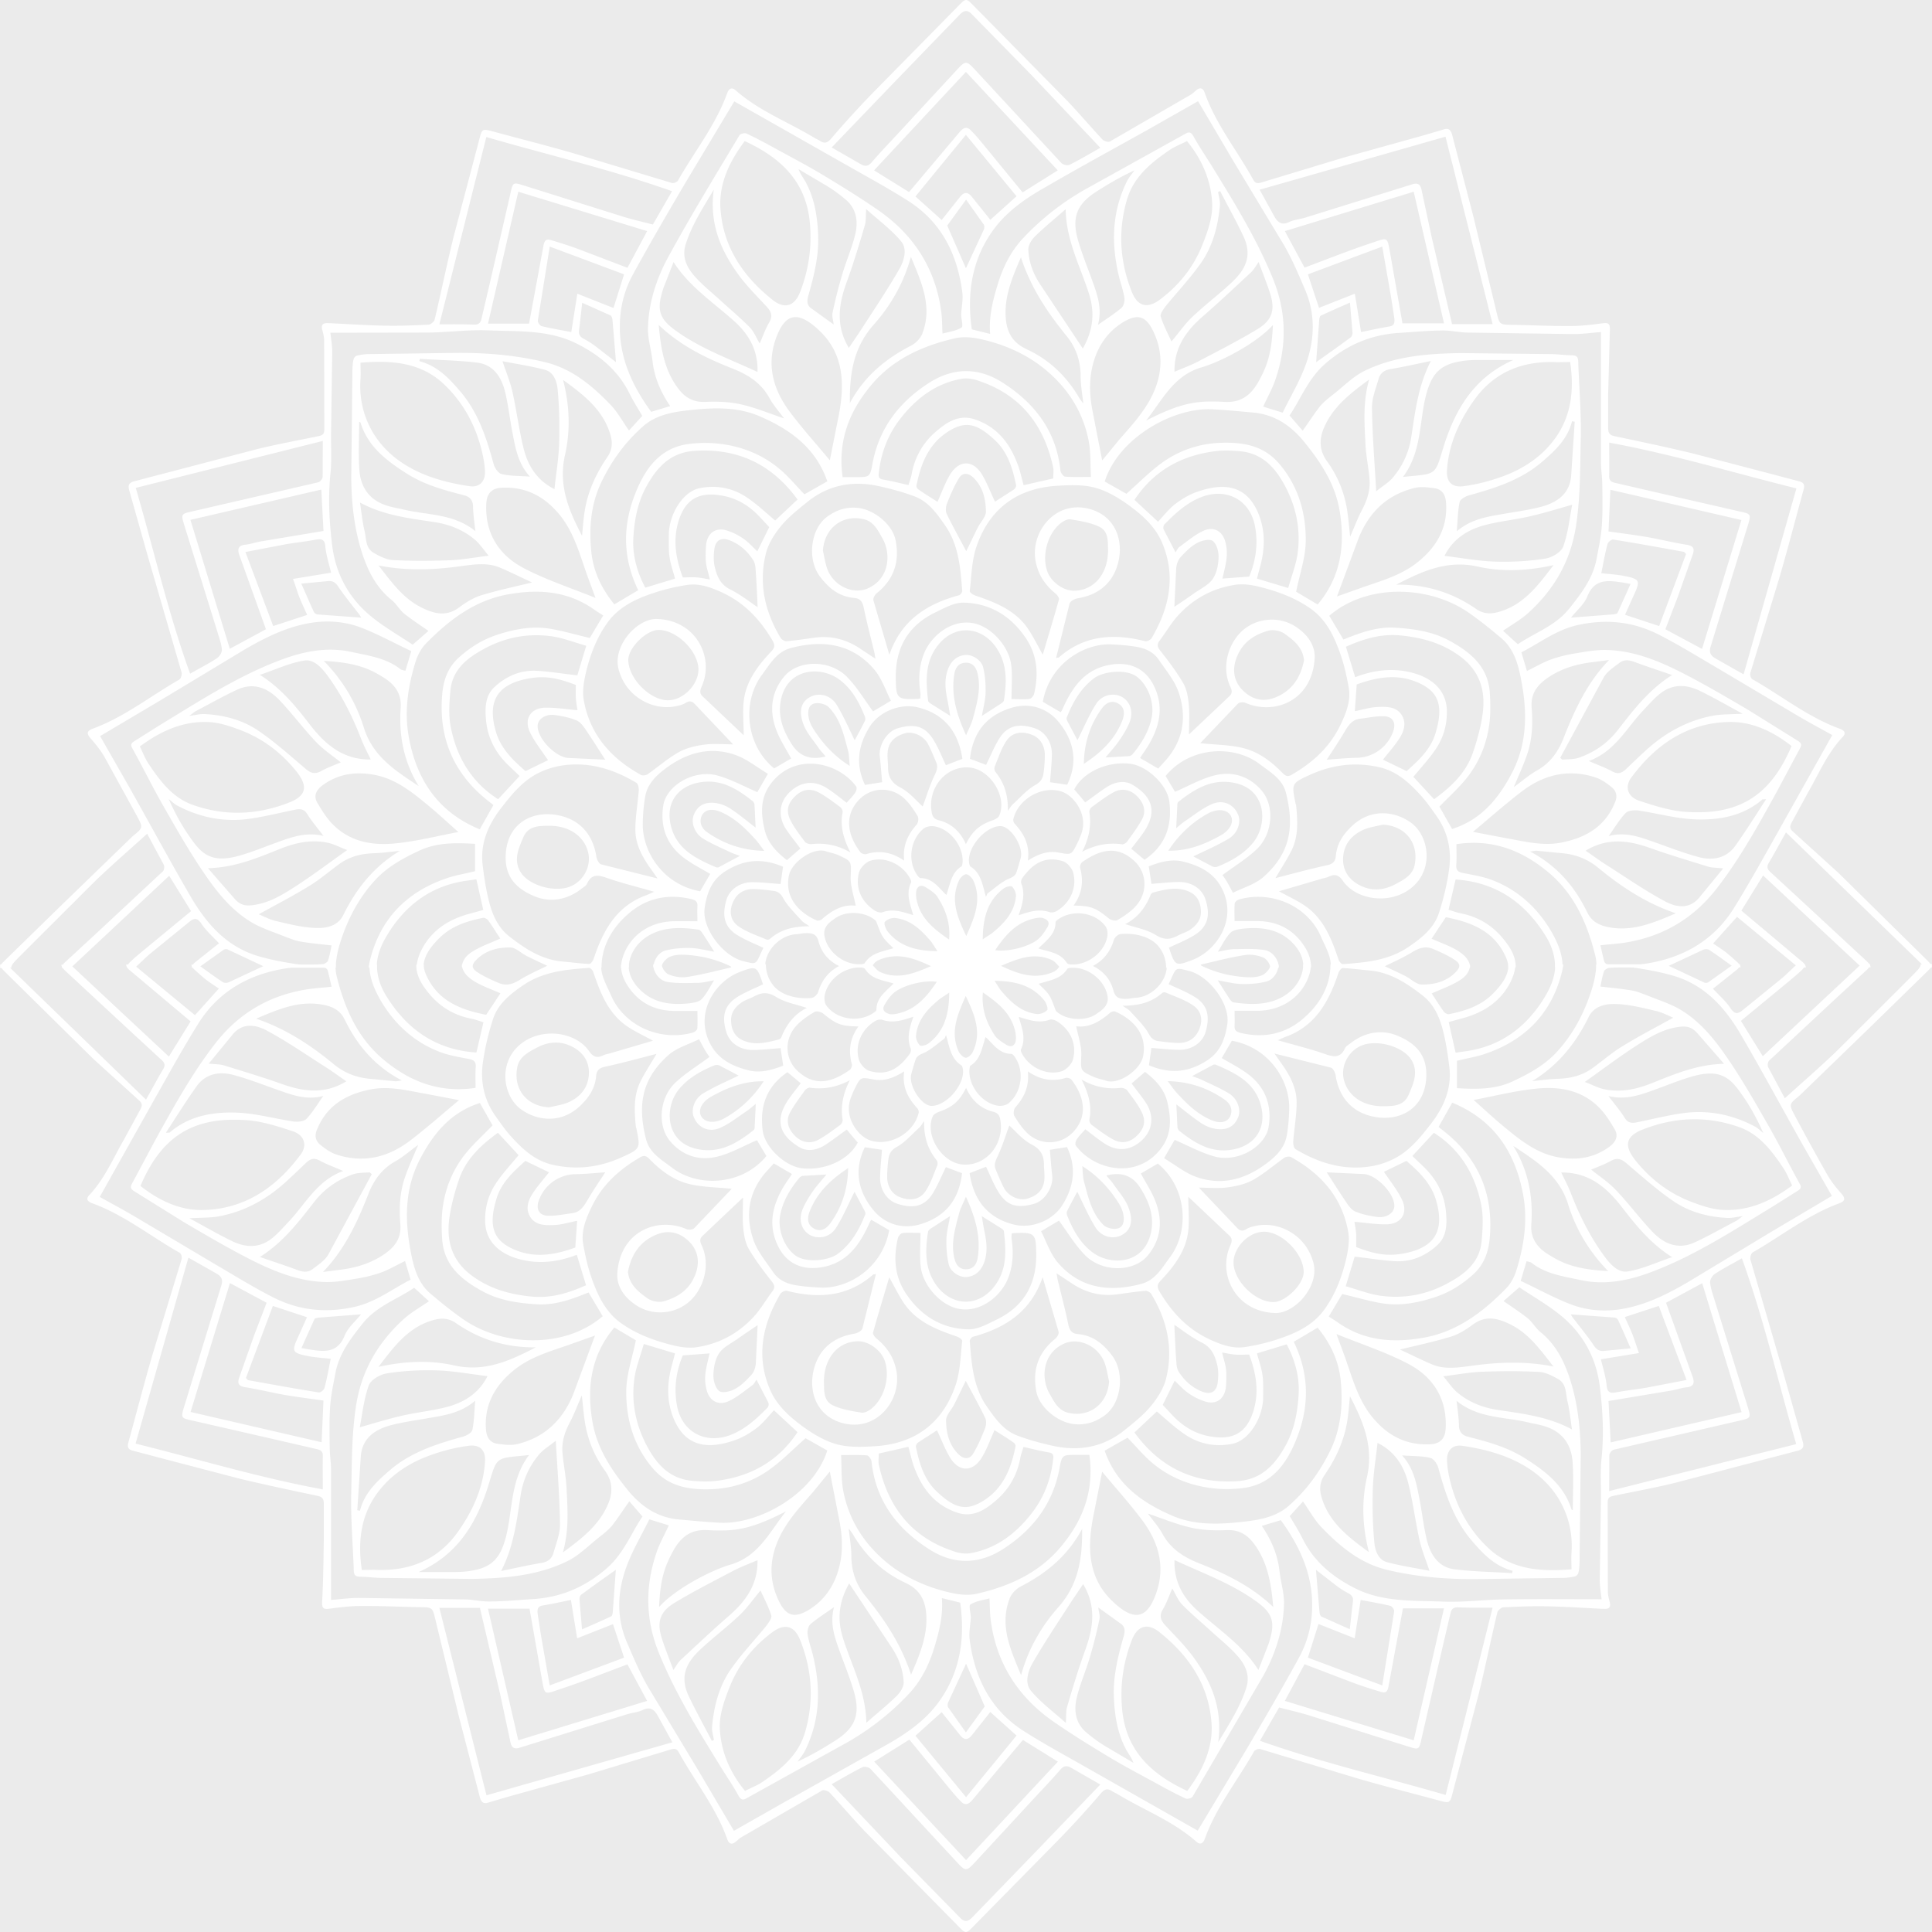 <svg xmlns="http://www.w3.org/2000/svg" width="300" height="300" fill="#fff" opacity=".1" xmlns:v="https://vecta.io/nano"><rect width="100%" height="100%" fill="#333333" stroke="none"/><path d="M299.347 149.213l-13.87-13.667-7.027-6.376c-.601-.522-.548-.888-.235-1.463l2.534-4.651c1.698-2.953 3.004-6.115 5.407-8.649.575-.601.183-1.019-.496-1.255-4.937-1.803-9.038-5.121-13.557-7.682-.235-.131-.392-.679-.314-.967l4.441-14.555c1.358-4.625 2.56-9.303 3.84-13.954.183-.679.052-1.071-.706-1.254l-5.929-1.568-10.71-2.796c-4.022-.967-8.045-1.803-12.094-2.665-.705-.157-.914-.523-.914-1.202v-5.435l.261-9.773c.052-1.045-.209-1.228-1.149-1.097-1.62.209-3.265.418-4.885.418-3.03.026-6.06-.131-9.09-.183-2.037-.026-2.011-.026-2.481-2.012l-3.605-14.868-3.265-12.569c-.183-.679-.444-1.15-1.254-.915l-3.187.941-12.407 3.449-12.695 3.841c-.705.235-1.045.183-1.384-.444-2.482-4.521-5.799-8.571-7.523-13.509-.262-.706-.732-.836-1.332-.314-.262.209-.471.444-.758.627l-12.643 7.317c-.261.131-.914-.078-1.149-.34-1.933-2.064-3.761-4.259-5.72-6.271L151.189.895c-1.176-1.202-1.176-1.202-2.404.052l-12.956 13.17c-2.324 2.378-4.571 4.834-6.739 7.369-.627.732-1.071.862-1.802.366-.261-.183-.575-.288-.862-.47-4.049-2.456-8.594-4.155-12.199-7.369-.601-.523-1.045-.261-1.306.444-1.776 4.965-5.093 9.067-7.653 13.588-.131.235-.679.444-.941.366l-15.15-4.573c-4.127-1.202-8.28-2.247-12.434-3.371-1.907-.523-1.881-.523-2.351 1.307l-3.97 15.051c-1.045 4.233-1.907 8.519-2.926 12.778-.078.34-.601.784-.914.81-2.246.105-4.493.209-6.765.157-2.952-.052-5.877-.261-8.803-.392-.784-.052-1.202.157-.967 1.071.157.549.287 1.124.287 1.699l.026 13.797c0 .732-.418.889-.967.993-3.239.679-6.504 1.254-9.717 2.064l-18.755 4.913c-.966.235-1.071.679-.836 1.489l2.795 9.904 5.302 18.265c.105.34-.078.993-.34 1.15-4.467 2.561-8.541 5.827-13.452 7.63-.966.366-.94.784-.313 1.516.81.915 1.593 1.881 2.194 2.953l5.041 9.172c.914 1.724.888 1.75-.679 3.031-.157.13-.287.287-.444.418l-10.71 10.374-8.907 8.701c-.366.366-.575.653-.575.967h1.75c0-.47.47-.915 1.411-1.881l11.441-11.419c2.612-2.535 5.381-4.913 8.254-7.526l2.586 4.834c.131.261.052.836-.157 1.019l-9.9 9.224-5.172 4.782c-.392.34-.601.653-.575.967h1.358l15.281-14.293 3.396 5.487-7.288 6.01c-.758.627-1.515 1.254-2.22 1.934-.287.287-.444.575-.418.836h1.228c.888-.81 1.672-1.62 2.534-2.326l5.72-4.651c.731-.601 1.28-.993 2.038.131.731 1.123 1.802 2.038 2.743 3.057l-3.605 2.874c-.418.314-.601.627-.601.915h1.019l3.892-2.77c.157-.104.496-.157.653-.052l6.008 2.822h-.026 10.788c.026-1.254.261-2.482.653-3.763 1.123-3.632 2.821-6.898 5.355-9.721 1.933-2.142 4.414-3.501 7-4.703 2.743-1.28 5.642-1.202 8.62-1.045v4.259c-1.384.34-2.821.575-4.206 1.019-6.452 2.143-10.631 6.454-12.172 13.092-.052.287-.105.548-.131.836h1.254c-.026-1.934.758-3.659 1.776-5.305 2.638-4.233 6.347-7.133 11.389-8.048.705-.131 1.437-.209 2.299-.34l1.071 4.756-2.09.575c-3.135.836-5.747 2.43-7.34 5.331-.575 1.045-.888 2.064-.94 3.031h1.097c-.026-1.594.888-3.031 2.508-4.625 1.829-1.803 4.232-2.587 6.713-3.084.261-.052.679.183.836.418.679.967 1.306 1.96 1.855 2.796-1.489.68-3.03 1.202-4.388 2.065-1.045.653-1.567 1.541-1.567 2.404h1.62c.026-.392.235-.784.601-1.15 1.463-1.49 3.343-1.96 5.276-1.934.862 0 1.698.889 2.586 1.333 1.306.653 2.638 1.254 3.605 1.725-.026.026-.052.026-.078.052h8.071c0-3.449 1.75-6.298 4.31-8.467 2.743-2.325 6.008-3.005 9.586-2.168.758.183 1.045.418.993 1.202-.052.731 0 1.463 0 2.247-1.358 0-2.534-.026-3.709 0-4.18.104-7.001 2.639-7.915 5.696-.157.497-.209 1.019-.235 1.516h1.201c0-2.038 1.28-3.998 3.292-5.096 2.377-1.28 4.963-1.175 7.549-.81.182.027.391.262.522.445.627.94 1.228 1.907 1.907 2.979-1.28-.21-2.508-.549-3.735-.575-1.28-.027-2.612.078-3.84.392-1.097.287-1.881 1.567-1.855 2.639h1.228c0-.549.627-1.307 1.175-1.594.653-.34 1.515-.418 2.247-.392 2.56.104 5.015.679 7.314 1.803.052.026.078.078.104.209h5.277v-.366c.078-2.456 2.429-4.73 4.884-4.834.444-.026.888-.157 1.332-.157.915-.026 1.724.026 2.038 1.202.496 1.908 1.698 3.293 3.709 4.129h-.026 4.676v-.026c0-.392.522-.915.94-1.098 2.978-1.332 5.668-.313 8.62 1.124h9.978c-.026 0-.052-.026-.078-.026 2.925-1.255 5.511-2.431 8.411-1.15.496.209.862.758 1.28 1.15l-.053.052h4.676s-.026 0-.026-.026c2.037-.863 3.187-2.352 3.787-4.312.131-.392.653-.862 1.045-.888 1.933-.183 4.598.261 5.956 2.012.757.967 1.097 2.09 1.097 3.214h5.276c-.026-.157-.026-.288-.052-.444 2.325-.523 4.65-1.15 7.001-1.516.914-.157 2.011.026 2.873.392.522.209 1.045.993 1.097 1.568h1.306v-.131c-.052-1.123-.966-2.43-2.246-2.613-1.568-.235-3.213-.157-4.807-.13-.783.026-1.593.261-2.403.392.653-1.02 1.15-2.091 1.907-2.901.444-.47 1.332-.601 2.038-.679 3.108-.314 5.955.13 8.097 2.717.888 1.072 1.254 2.195 1.228 3.319h1.175c.052-1.437-.548-2.718-1.436-3.894-1.724-2.273-4.101-3.318-6.949-3.318h-3.474c0-.863-.052-1.803.026-2.744.026-.235.418-.549.706-.627 5.433-1.463 10.761 1.333 12.668 5.749.601 1.411 1.489 2.874 1.541 4.337v.497h8.098c-.026 0-.052-.026-.052-.026 1.28-.654 3.004-1.385 4.597-2.352 1.045-.653 2.064-.993 3.187-.523 1.227.497 2.455 1.072 3.552 1.803.444.314.653.706.601 1.098h1.646c0-.889-.601-1.777-1.803-2.535-1.28-.81-2.769-1.306-4.179-1.934l2.22-3.344c3.971.784 7.549 2.142 9.352 6.271.235.523.339 1.019.339 1.516h1.149c.053-1.777-.94-3.267-2.089-4.625-1.672-1.986-3.866-3.267-6.452-3.763-.627-.131-1.254-.366-1.881-.549l1.097-4.704c6.374.419 10.867 3.685 14.027 8.833.993 1.62 1.437 3.24 1.411 4.808h1.175c.026-1.96-.731-3.763-1.645-5.383-2.168-3.789-5.303-6.69-9.456-8.231-1.358-.497-2.847-.732-4.284-1.02-.731-.13-1.175-.339-1.123-1.228.078-1.097.026-2.195.026-3.266 5.538-.836 10.161.941 14.236 4.338 4.101 3.397 6.112 8.048 7.34 13.039.13.549.183 1.15.157 1.751h10.761-.026l5.878-2.744c.235-.105.679-.105.888.026 1.227.81 2.403 1.672 3.813 2.692 0 0-.026 0-.026.026h1.097c0-.445-.574-.863-1.724-1.882-.783-.705-1.724-1.254-2.533-1.829l3.709-4.129 9.534 7.866h1.149c0-.288-.183-.575-.522-.863l-9.482-7.969 3.369-5.462 15.281 14.268h1.411c0-.366-.34-.732-1.071-1.385l-10.031-9.303-4.336-3.998c-.548-.47-.783-.862-.365-1.541.862-1.438 1.645-2.927 2.664-4.73l21.602 20.957H300c0-.236-.235-.575-.653-.993zm-20.401-73.375l-8.202 28.874-4.388-2.482c-.757-.444-1.019-.967-.705-1.908l5.799-18.892c.47-1.568.392-1.646-1.202-1.986l-12.904-2.953-6.452-1.49c-.653-.131-1.044-.34-1.018-1.071.026-1.646 0-3.266 0-5.2 9.847 1.803 19.277 4.677 29.072 7.108zm-26.617 19.624l1.385-3.083c1.018-2.195.914-2.456-1.411-2.927-1.202-.235-2.429-.314-3.657-.444.314-1.542.575-3.057.967-4.521.078-.313.626-.758.888-.706 3.657.575 7.314 1.254 10.97 1.908.053 0 .105.105.34.34l-4.179 11.184-5.303-1.751zm-8.385.444c.836-1.071 2.038-2.038 2.534-3.292 1.071-2.665 3.03-2.535 5.224-2.195.392.052.81.131 1.489.261l-2.011 4.468c-.079.183-.496.235-.758.261l-6.478.496zm16.587-3.24l2.325-6.585c.313-.888.078-1.333-.94-1.489-2.012-.314-3.997-.81-6.008-1.176-2.012-.34-4.023-.601-6.139-.889l.288-6.48 20.348 4.704-6.112 20.016-5.695-3.057 1.933-5.043zm-32.73-41.025l16.483.235c1.463 0 2.925-.209 4.31-.314V66.98v4.939c.026 1.15.209 2.273.209 3.423.026 2.117.078 4.259-.079 6.376-.13 1.698-.496 3.397-.809 5.069-.575 3.057-2.403 5.409-4.284 7.761-2.142 2.665-5.355 3.711-7.941 5.488l-2.299-2.091c1.359-.941 2.769-1.725 3.919-2.77 4.022-3.658 6.582-8.048 7.418-13.562.679-4.442.627-8.884.731-13.327.105-4.05-.261-8.101-.392-12.151-.026-.679-.235-.941-.914-.967-1.071 0-2.116-.157-3.187-.183l-14.157-.157c-5.12.078-10.266.47-14.941 2.77-1.75.862-3.213 2.352-4.754 3.58-.732.575-1.489 1.15-2.09 1.855-.94 1.176-1.75 2.456-2.743 3.841l-2.037-2.352c1.724-2.561 2.899-5.723 5.485-7.996 3.344-2.927 7.131-4.573 11.546-4.834 2.116-.131 4.231-.34 6.347-.366 1.437-.078 2.795.287 4.179.313zm21.994 78.183c.993-1.385 1.672-2.587 2.639-3.58.391-.392 1.306-.471 1.959-.392 3.03.444 6.008 1.306 9.038 1.385 3.657.104 7.261-.549 10.213-3.084.052-.052.157-.026.601-.052-1.672 2.561-3.161 4.965-4.807 7.264-1.384 1.908-3.474 2.3-5.642 1.725s-4.284-1.385-6.399-2.143c-2.43-.836-4.781-1.881-7.602-1.123zm11.938-3.763c-2.403-.157-4.807-.941-7.131-1.699-1.829-.574-2.377-2.168-1.306-3.606 3.813-5.173 8.776-8.57 15.359-8.649 3.552-.026 6.739 1.542 9.534 3.737-3.317 7.865-8.359 10.792-16.456 10.217zm-6.139-9.564c-1.071.967-2.089 1.96-3.134 2.953-.627.601-1.228.81-2.09.34-1.071-.575-2.22-.993-3.657-1.621 4.049-1.489 5.799-5.043 8.359-7.76.888-.941 1.75-1.96 2.795-2.77 1.933-1.49 4.075-1.359 6.138-.34 2.194 1.071 4.31 2.3 6.583 3.528-1.698.104-3.213.052-4.65.313-3.97.758-7.392 2.666-10.344 5.357zm-4.362-3.162c-1.619 2.091-3.683 3.502-6.112 4.338-.784.261-1.698.209-2.534.287-.104-.104-.209-.182-.313-.287l6.739-12.464c.522-.941 1.593-1.62 2.481-2.3.732-.549 1.568-.418 2.43-.078 1.828.679 3.683 1.28 5.72 1.986-3.631 2.299-6.008 5.435-8.411 8.518zm-8.411 1.202c-.81 2.091-2.037 3.894-4.101 5.07-1.28.705-2.377 1.698-3.657 2.613.705-1.699 1.437-3.267 2.011-4.913.862-2.404.967-4.912.758-7.421-.183-2.378 1.071-3.737 2.873-4.886 1.985-1.255 4.154-1.882 6.478-2.169l2.665-.34c-3.344 3.449-5.303 7.656-7.027 12.046zm-6.556-8.649c.888 4.782.862 9.485-1.385 13.928-2.063 4.024-4.78 7.447-9.403 8.91l-1.959-3.475c1.541-1.62 3.16-3.031 4.44-4.704 1.933-2.534 3.056-5.513 3.37-8.701.13-1.437.104-2.927 0-4.39-.314-3.998-3.03-6.193-6.217-7.944-2.612-1.437-5.485-1.855-8.385-2.038-2.586-.183-5.015.601-7.392 1.542-.209.078-.444.183-.731.287l-2.195-3.684c5.851-5.043 15.464-4.756 21.629-.496 1.776 1.228 3.474 2.613 5.119 3.998 2.038 1.751 2.639 4.233 3.109 6.768zm-78.102 36.243c.601-1.698 1.071-3.292.418-4.965-.079-.235 0-.601.157-.81 1.619-2.247 3.474-3.475 6.269-2.639.653.183 1.41 1.045 1.619 1.725.679 2.404-.47 4.834-2.612 6.062-.287.157-.731.235-1.045.131-1.619-.549-3.134-.079-4.806.496zm-21.158-.47c-.314.104-.81-.052-1.123-.235-2.142-1.359-3.135-3.58-2.482-5.984.209-.706 1.019-1.542 1.724-1.777 2.299-.732 4.989.549 6.165 2.691.104.209.261.523.183.68-.836 1.724-.157 3.318.339 5.069-1.672-.522-3.161-1.045-4.806-.444zM42.63 130.947c-1.776.654-3.526 1.359-5.329 1.882-4.754 1.385-6.165-.418-8.124-3.293-1.149-1.698-2.116-3.501-2.978-5.461.444.34.836.758 1.332 1.019 3.526 1.855 7.288 2.613 11.258 2.038 2.377-.339 4.728-.94 7.079-1.411.784-.157 1.384-.078 1.855.706.679 1.097 1.541 2.09 2.508 3.371-2.847-.68-5.224.287-7.601 1.149zm-12.747-5.984c-3.108-1.123-5.015-3.684-6.791-6.323-.549-.81-.888-1.751-1.384-2.718 3.265-2.43 6.791-4.024 10.84-3.789 1.75.105 3.5.732 5.172 1.385 3.37 1.359 6.165 3.554 8.411 6.402 1.75 2.247 1.384 3.685-1.254 4.704-4.937 1.933-9.978 2.142-14.993.339zm17.501-5.644c-2.403-2.038-4.754-4.155-7.34-5.905-2.455-1.647-5.355-2.404-8.333-2.535-.679-.026-1.358.157-2.325.287.496-.365.784-.627 1.097-.783 2.09-1.098 4.153-2.274 6.295-3.267 2.664-1.254 4.911-.235 6.739 1.725 1.933 2.064 3.631 4.337 5.564 6.376 1.123 1.176 2.534 2.116 3.84 3.162-.966.418-2.09.81-3.108 1.384-1.045.549-1.672.209-2.429-.444zm-7.027-14.528c2.429-.81 4.597-1.856 6.896-2.222 1.489-.235 2.717 1.124 3.631 2.378 2.22 3.032 3.866 6.35 5.224 9.852.392 1.019.914 1.986 1.463 3.135-4.206.053-6.948-2.221-9.325-5.252-2.22-2.874-4.493-5.749-7.889-7.891zm16.143 8.205c-1.175-3.789-3.187-7.265-6.217-10.374 2.691.157 5.12.47 7.366 1.515.784.366 1.515.81 2.246 1.281 1.541 1.045 2.455 2.43 2.325 4.442-.313 4.311.47 8.414 2.795 12.203-3.579-2.378-7.105-4.547-8.515-9.067zm7.001 1.567c-.758-4.024-.157-7.996 1.045-11.863.313-.993.862-2.012 1.567-2.744 3.579-3.658 7.575-6.716 12.747-7.656 4.702-.862 9.299-.549 13.4 2.352.444.314.888.575 1.41.915l-2.09 3.502c-2.116-.496-4.127-1.097-6.165-1.437-2.821-.47-5.616.078-8.306.967-2.194.732-4.127 1.933-5.851 3.501-1.724 1.542-2.403 3.528-2.586 5.67-.627 7.056 1.933 12.7 7.601 16.959.105.079.183.157.34.288l-2.116 3.762c-6.426-2.639-9.769-7.63-10.997-14.215zm7.706-26.601c2.22-.287 4.388-.706 6.504.209 1.776.758 3.474 1.62 4.911 2.273-2.455.601-5.198 1.176-7.862 1.986-1.228.366-2.403 1.097-3.448 1.881-2.037 1.516-3.944.993-5.956-.026-2.847-1.437-4.597-3.972-6.582-6.48 4.206.836 8.333.706 12.434.157zm38.293-25.556c-1.985.078-3.265-.784-4.336-2.273-2.037-2.822-2.56-6.088-2.873-9.668 3.422 3.266 7.366 5.148 11.467 6.768 2.377.941 4.441 2.221 5.721 4.573.653 1.202 1.593 2.221 2.272 3.162-2.142-.706-4.336-1.646-6.661-2.169-1.802-.418-3.735-.47-5.59-.392zm68.464 2.901c2.586-3.266 4.257-6.977 8.593-8.257 3.344-.993 8.699-3.894 11.102-6.585-.183 3.972-.705 6.062-2.247 8.806-1.149 2.038-2.638 3.266-5.224 3.136-4.231-.235-6.661.052-12.224 2.901zm65.851-9.093c.6 4.076.235 7.918-1.933 11.262-1.985 3.057-4.937 5.148-8.359 6.428-2.011.758-4.127 1.307-6.269 1.594-1.829.235-2.717-.706-2.56-2.587.287-3.946 1.855-7.421 4.101-10.635 3.187-4.547 7.654-6.298 13.061-6.036l1.959-.026zm-2.586 31.54c-2.377 3.109-4.598 6.167-8.516 7.264-1.227.34-2.325.34-3.474-.444-3.657-2.535-7.732-3.841-12.433-3.789 4.127-2.143 7.966-3.867 12.72-2.796 3.736.836 7.68.653 11.703-.235zm-29.125 3.266l-4.493 1.594 3.37-9.093c1.619-3.998 4.44-6.742 8.724-7.761.966-.235 2.037-.078 3.056.052 1.176.157 1.698 1.045 1.776 2.195.288 3.737-1.28 6.663-4.075 9.015-2.429 2.091-5.433 3.005-8.358 3.998zm20.035-3.815c-2.586-.078-5.172-.575-7.837-.888 1.306-2.639 3.631-4.102 6.374-4.808 2.246-.575 4.597-.81 6.87-1.333 2.194-.496 4.362-1.176 6.582-1.803-.392 2.064-.627 4.364-1.384 6.48-.314.888-1.75 1.725-2.769 1.881-2.586.418-5.224.549-7.836.47zm7.287-8.545c-1.75.47-3.578.732-5.407 1.045-2.69.47-5.433.758-7.81 2.796.131-1.698.157-3.162.444-4.547.105-.444.914-.889 1.489-1.045 4.049-1.124 8.019-2.378 11.284-5.174 2.038-1.751 3.997-3.554 4.676-6.324l.418.078-.549 8.362c-.209 2.796-2.115 4.129-4.545 4.808zm-15.463-8.649c-1.071 3.58-1.123 3.58-4.833 3.92-.339.026-.705.078-1.28.131 2.952-3.92 2.508-8.571 3.605-12.778.914-3.449 2.325-4.782 5.799-5.252a15.66 15.66 0 0 1 1.933-.131h5.799c-6.322 2.796-9.221 8.022-11.023 14.111zm-4.807-2.221c-.365 2.43-1.332 4.547-2.899 6.402-.627.732-1.489 1.228-2.56 2.09-.261-4.573-.601-8.78-.653-12.961-.026-1.489.601-3.005 1.019-4.468.235-.889.888-1.385 1.854-1.542 2.038-.34 4.075-.81 6.269-1.254-1.959 3.789-2.429 7.787-3.03 11.733zm-7.131 1.098c.079 1.829.471 3.632.627 5.461.157 1.672-.313 3.214-1.097 4.704-.679 1.28-1.201 2.691-1.907 4.285-.156-1.489-.261-2.744-.444-3.972a17.37 17.37 0 0 0-3.16-7.761c-1.254-1.751-1.202-3.528-.392-5.331 1.41-3.188 4.075-5.226 6.948-7.343-.993 3.502-.731 6.742-.575 9.956zm-9.455-.209c2.586 3.188 4.78 6.559 5.459 10.687.862 5.252.209 10.191-3.422 14.503l-3.343-1.986c.548-2.744 1.462-5.278 1.488-7.813.053-4.39-1.123-8.545-4.101-12.046-2.429-2.848-5.589-3.371-9.011-3.266-3.056.078-5.982.993-8.49 2.613-2.22 1.437-4.101 3.423-6.243 5.305l-3.369-1.908c2.194-6.898 10.788-11.55 16.743-11.21 2.09.105 4.154.314 6.243.496 3.37.287 5.93 2.012 8.046 4.625zm-38.137 33.395c-.052.052-.157.026-.444.104l2.09-8.44c.104-.392.783-.758 1.279-.836 3.37-.549 5.59-2.535 6.322-5.749.757-3.345-.523-7.003-4.415-8.1-5.276-1.49-9.194 3.397-8.489 7.891.366 2.221 1.463 3.867 3.134 5.226.262.209.575.653.523.915-.784 2.848-1.672 5.697-2.508 8.571-.862-1.49-1.541-2.979-2.481-4.285-1.985-2.718-4.989-3.867-8.045-4.913-.314-.105-.81-.47-.81-.653.261-2.3.287-4.704 1.018-6.872 1.96-5.801 6.165-9.041 12.303-9.485 2.012-.131 4.128-.235 6.061.261 1.88.496 3.683 1.568 5.276 2.718 2.116 1.542 4.127 3.319 5.198 5.827.522 1.228.888 2.535 1.071 3.867.496 3.946-.705 7.552-2.664 10.923-.157.288-.732.601-1.019.523-4.885-1.228-9.43-.967-13.4 2.509zm3.605 30.181c1.018-1.986 1.462-3.972 1.123-6.115-.052-.261.157-.679.392-.836 1.123-.81 2.22-1.672 3.448-2.325 1.306-.68 2.664-.314 3.657.757.992 1.046 1.358 2.3.626 3.58-.653 1.176-1.462 2.247-2.246 3.345-.183.235-.575.496-.81.444-2.168-.313-4.205.105-6.19 1.15zm-.157-2.718a14.58 14.58 0 0 1-.627 1.464c-.888 1.776-.888 1.75-2.873 1.385-1.646-.314-3.135.209-4.781 1.254.34-2.404-.574-4.129-1.985-5.671-.183-.182-.339-.548-.261-.783.758-3.188 4.571-5.305 7.601-4.234 1.803.654 4.075 3.554 2.926 6.585zm-33.357 3.084c-.261.078-.757-.079-.914-.288-1.855-2.43-2.664-5.461-.313-8.048 1.906-2.09 5.093-2.247 7.209-.209.784.758 1.411 1.698 1.985 2.639.183.314.105 1.045-.156 1.333-1.359 1.542-2.195 3.24-1.933 5.592-1.986-1.359-3.866-1.62-5.878-1.019zm-8.541-1.542c-.314.026-.784-.131-.967-.34-.809-1.071-1.645-2.142-2.246-3.318-.758-1.464-.47-2.639.679-3.763 1.071-1.045 2.299-1.333 3.683-.601 1.176.627 2.246 1.463 3.317 2.247.236.157.444.575.392.836-.444 2.248.209 4.26 1.228 6.246a9.53 9.53 0 0 0-6.086-1.307zm.496-32.062c-1.437.209-2.873.418-4.31.549-.313.026-.784-.235-.94-.496-2.482-4.103-3.474-8.545-2.273-13.222.392-1.516 1.358-3.005 2.377-4.233 1.202-1.437 2.717-2.613 4.18-3.789 3.265-2.587 7.026-3.214 11.023-2.326 1.854.418 3.735.915 5.511 1.594 2.064.784 3.318 2.508 4.571 4.285 2.273 3.162 2.508 6.742 2.795 10.374.026.209-.287.627-.496.679-5.041 1.359-9.012 3.92-10.814 9.25l-2.482-8.466c-.078-.314.235-.888.549-1.124 2.664-2.143 3.552-4.913 2.899-8.205-.496-2.482-3.343-4.73-5.798-5.017-1.881-.209-3.448.34-4.885 1.411-2.508 1.881-3.056 6.48-1.149 9.12 1.358 1.855 3.003 3.24 5.407 3.449.992.078 1.306.653 1.488 1.568.471 2.326 1.098 4.599 1.646 6.924.052.235.078.471.157.941l-2.456-1.62c-2.141-1.411-4.466-1.986-7-1.646zM109.63 84.748c-.052.888-.105 1.777 0 2.665.104.836.392 1.646.601 2.561-.706-.105-1.359-.261-2.038-.314s-1.384 0-2.168 0c-1.097-2.927-1.593-5.879-.6-8.937 1.07-3.24 3.186-4.442 6.843-3.737 2.09.392 3.892 1.437 5.407 2.979.601.601 1.176 1.254 1.776 1.882l-1.854 3.763c-.679-.627-1.306-1.359-2.09-1.908-.757-.549-1.619-.993-2.507-1.28-1.829-.653-3.213.34-3.37 2.326zm6.269-7.552c-2.194-1.463-4.702-1.907-7.288-1.385-2.507.496-4.728 3.972-4.754 7.212 0 1.15-.052 2.326.105 3.449s.548 2.221.862 3.371l-4.624 1.411c-1.28-2.43-2.011-5.017-1.854-7.735.157-2.639.601-5.252 1.88-7.709 1.672-3.136 3.788-5.54 7.602-5.801 6.713-.444 12.015 2.064 16.012 7.552l-3.474 3.266c-1.489-1.254-2.874-2.587-4.467-3.632zm-4.937 10.74c-.183-.889-.157-1.855-.026-2.744.209-1.333 1.071-1.777 2.325-1.307 1.593.601 2.795 1.699 3.709 3.11.261.418.34.993.366 1.516.156 2.117.235 4.207.313 5.775-1.149-.758-2.638-1.96-4.284-2.77-1.567-.784-2.063-2.117-2.403-3.58zm41.48-14.32c-1.384-2.221-3.5-2.195-4.884.026-.81 1.333-1.332 2.848-1.985 4.285-.889-.575-1.96-1.228-2.978-1.934-.157-.105-.34-.418-.288-.601.653-3.24 1.777-6.245 4.65-8.205 2.899-1.96 4.728-1.489 7.601 1.228 1.933 1.829 2.691 4.338 3.213 6.898.052.209-.131.549-.313.679l-2.952 1.907c-.705-1.463-1.254-2.953-2.064-4.285zm.653 5.827c0 .784-.783 1.568-1.201 2.352-.705 1.385-1.358 2.796-1.855 3.789-.888-1.672-2.011-3.684-3.03-5.775-.209-.444-.157-1.15.052-1.646.549-1.385 1.124-2.77 1.907-3.998.497-.784 1.385-.732 2.116-.052 1.541 1.437 1.985 3.371 2.011 5.331zm4.885-7.447c-1.228-3.266-3.239-5.775-6.687-6.898-2.351-.758-4.205.418-5.825 1.803a11.12 11.12 0 0 0-3.892 6.663c-.104.601-.34 1.176-.496 1.751-1.359-.287-2.612-.627-3.892-.836-.653-.105-.81-.34-.732-.967.34-3.266 1.463-6.141 3.527-8.728 2.455-3.057 5.407-5.252 9.299-5.958.836-.157 1.802 0 2.612.287 6.53 2.143 10.187 6.82 11.624 13.379.13.549.026 1.124.026 1.803l-4.598 1.045c-.313-1.124-.548-2.273-.966-3.345zm-4.937 35.511c.026-1.28-.078-2.613-.366-3.841-.261-1.15-1.671-2.038-2.716-1.96-1.306.079-2.194.862-2.691 2.038-.679 1.647-.496 3.371-.13 5.07.156.757.261 1.515.418 2.351l-3.083-1.933c-.156-.105-.365-.288-.365-.444-.34-3.005-.523-5.958 1.515-8.571 2.873-3.659 7.496-2.849 9.586 1.202 1.202 2.325 1.071 4.834.679 7.316-.026.209-.313.445-.548.575l-2.874 1.855c.209-1.254.549-2.456.575-3.658zm-1.985 4.129c-.209.784-.627 1.515-1.045 2.534-1.463-3.187-2.351-6.192-1.828-9.485.156-.993.653-1.725 1.724-1.777 1.149-.052 1.671.732 1.906 1.751.549 2.404-.156 4.677-.757 6.977zm6.008-3.084c0-1.803.156-3.501-.026-5.147-.314-2.953-2.9-5.801-5.46-6.533-3.5-.967-6.843 1.672-8.019 4.416-.862 2.012-.966 4.129-.653 6.271.052.262 0 .549 0 .889-.235.052-.313.078-.392.078-3.213.131-3.395-.026-3.422-3.292-.052-4.625 1.907-8.075 6.087-10.113 1.41-.679 2.951-1.568 4.44-1.542 4.075.078 7.314 2.038 9.639 5.461 1.828 2.691 2.037 5.644 1.306 8.727-.078.288-.444.732-.705.758-.888.105-1.777.026-2.795.026zm-28.551-20.068c-.365-.941-.496-1.96-.731-2.953.183-3.449 2.978-5.696 6.321-4.913 1.594.366 2.221 1.751 2.926 2.979 1.437 2.535.993 6.376-2.325 7.787-2.194.941-5.146-.313-6.191-2.9zm7.236 15.469c1.149 1.359 1.75 3.188 2.586 4.861l-2.769 1.646c-1.332-1.803-2.481-3.737-4.022-5.331-2.665-2.743-7.654-2.717-9.822-.026-1.985 2.43-2.273 5.252-1.228 8.127.575 1.594 1.541 3.031 2.351 4.547l-2.638 1.541c-4.597-3.789-4.885-10.53-1.907-14.502 1.28-1.725 2.299-3.632 4.571-4.207 4.911-1.281 9.43-.68 12.878 3.344zm-9.926 4.26c-1.332.705-1.855 2.012-1.123 4.102.47 1.385 1.541 2.561 2.403 3.815.313.471.731.863 1.097 1.333-2.403.627-4.127-.052-5.329-2.012-1.332-2.143-2.168-4.364-1.567-6.977 1.123-4.834 6.295-5.095 9.169-2.848 1.88 1.463 2.951 3.475 3.813 5.618.079.209.105.496.026.679-.522 1.045-1.097 2.091-1.593 3.031-.914-1.855-1.724-3.762-2.821-5.539-.94-1.516-2.769-1.908-4.075-1.202zm.418 4.886c-.314-.523-.575-1.097-.679-1.698-.157-.889-.079-1.934.914-2.169.653-.157 1.698.078 2.168.549 1.855 1.829 2.377 4.337 3.03 6.741.183.706.183 1.464.261 2.404-2.507-1.594-4.257-3.554-5.694-5.827zm8.777-.209c1.489-2.404 4.754-3.71 7.47-3.057 4.023.967 6.322 3.71 6.948 7.996l-2.559.993c-.601-1.255-1.124-2.613-1.855-3.815-1.332-2.221-2.899-2.692-5.59-1.934-1.672.47-3.03 2.587-2.821 4.416.157 1.28.235 2.587.366 3.972l-2.665.418c-1.489-3.136-1.097-6.088.706-8.989zm2.873 6.193c0-.653-.105-1.306-.078-1.96.026-1.698.94-2.77 2.742-3.266 1.202-.34 2.847.392 3.527 1.646.496.941.888 1.934 1.306 2.901.261.653.104 1.202-.235 1.907-.81 1.673-1.333 3.476-1.881 4.913-.941-.836-2.038-2.195-3.448-2.927-1.463-.758-1.933-1.751-1.933-3.214zm12.434.078c3.317.131 6.138 4.469 4.832 7.5-.131.313-.627.575-.993.705-2.089.732-3.16 1.647-4.179 3.711-.888-1.986-2.273-3.214-4.206-3.711-.783-.182-1.018-.627-1.123-1.332-.601-3.659 2.142-7.029 5.669-6.873zm-6.923 9.512c.392-.314 1.098-.444 1.62-.366 2.481.34 4.65 3.136 4.441 5.671-.027.182-.053.47-.157.548-1.646 1.019-1.776 2.848-2.351 4.442-1.202-1.097-2.116-2.613-3.997-2.613-.182 0-.391-.261-.522-.444-1.541-2.195-1.123-5.513.966-7.238zm5.538 7.996c.183-.418.732-.915 1.071-.915.366 0 .888.523 1.097.915 1.385 2.979.261 5.696-1.071 8.675-1.436-3.005-2.507-5.696-1.097-8.675zm1.75-2.117c-.078-.052-.13-.209-.157-.313-.626-2.352 2.404-5.984 4.833-5.958 1.593.026 3.578 3.188 3.134 4.913-.209.757-.418 1.489-.653 2.221-.209.601-.653.81-1.28 1.071-1.149.523-2.115 1.437-3.16 2.195-.131.078-.157.287-.314.575-.548-1.908-.757-3.685-2.403-4.704zm6.53-9.616c-.235.209-.365.497-.731.967.078-2.456-.575-4.39-1.933-6.062-.157-.183-.183-.575-.104-.81.574-1.359 1.018-2.796 1.828-3.998.888-1.333 2.377-1.542 3.944-.941 1.228.444 2.038 1.672 2.012 3.214a20.6 20.6 0 0 1-.209 2.822c-.131.81-.47 1.333-1.332 1.803-1.306.758-2.351 1.986-3.475 3.005zm5.825-3.475c.105-1.411.262-2.822.288-4.259.052-1.96-1.071-3.606-2.691-4.129-2.507-.81-4.257-.366-5.485 1.62-.784 1.28-1.358 2.692-2.038 4.076l-2.507-.94c.496-4.442 2.873-6.794 6.347-7.892 2.847-.888 5.695-.078 7.601 2.378 2.247 2.875 2.822 6.089 1.15 9.538l-2.665-.392zm7.132-12.125c-1.124 1.777-1.933 3.763-2.874 5.592l-1.593-3.005c-.079-.157-.131-.392-.052-.549.94-2.351 2.142-4.494 4.231-6.062 1.463-1.097 5.015-1.463 6.635-.235 1.698 1.28 2.795 3.998 2.299 6.376-.444 2.143-1.542 3.946-2.926 5.618-.131.157-.392.34-.575.34l-3.657.209c.758-.915 1.463-1.673 2.064-2.535s1.175-1.777 1.593-2.744c.732-1.672.262-3.318-1.071-4.102-1.306-.732-3.134-.392-4.074 1.097zm.914.68c.601-.836 1.515-1.385 2.56-.758 1.044.601.992 1.646.627 2.613-1.15 2.953-3.344 5.017-5.982 6.742.052-3.188.94-6.063 2.795-8.597zm7.288 5.618c1.697-2.901 2.377-5.88.809-9.12-1.463-3.005-4.205-3.893-7.314-3.188-3.421.784-5.25 3.267-6.634 6.219-.131.262-.235.523-.366.784-.052.105-.131.183-.183.262l-2.769-1.621c1.123-6.088 6.557-9.041 10.501-8.91 1.384.052 2.769.157 4.127.392s2.612.836 3.396 2.012c1.097 1.62 2.429 3.188 3.056 4.991 1.332 3.867.757 7.578-2.116 10.74l-1.045 1.149-2.821-1.646c.444-.679.941-1.359 1.359-2.064zm-11.703-23.91c-1.645-.026-3.526-1.411-4.075-3.057-.835-2.456.053-5.775 2.064-7.395.418-.34 1.071-.706 1.541-.627 1.515.235 3.082.497 4.441 1.124 1.567.732 1.358 2.43 1.41 3.711-.026 3.737-2.272 6.271-5.381 6.245zm20.192-9.302c-1.332.601-2.508 1.62-3.709 2.482-.262.183-.392.523-.627.862l-1.855-3.58c-.078-.183-.026-.575.105-.732 1.724-1.751 3.5-3.423 5.877-4.312 3.814-1.411 7.418.47 8.202 4.521.522 2.718.157 5.383-.888 7.865l-4.153.314c.235-1.097.548-2.195.653-3.292a6.99 6.99 0 0 0-.209-2.43c-.444-1.646-1.803-2.43-3.396-1.698zm-4.232 5.827c.052-.575.261-1.254.627-1.672.758-.836 1.594-1.698 2.586-2.247.705-.392 1.959-.706 2.456-.34.6.444.94 1.646.914 2.482-.026 1.15-.261 2.456-.888 3.397s-1.829 1.515-2.821 2.195c-1.124.81-2.273 1.568-3.161 2.169l.287-5.984zm12.538 1.594l.575-2.169c.679-2.639.705-5.304-.313-7.839-1.724-4.233-4.911-5.069-9.535-3.475-1.227.418-2.377 1.124-3.421 1.908-.993.758-1.777 1.803-2.665 2.744l-3.657-3.397c3.056-4.599 7.392-6.951 12.747-7.578 1.202-.131 2.43-.078 3.631.026 3.657.34 5.668 2.77 7.21 5.801 1.593 3.162 2.22 6.533 1.75 10.008-.235 1.829-.967 3.606-1.463 5.435l-4.859-1.463zM171.145 71.5l-1.411-7.238c-.653-3.136-.731-6.219.497-9.276.888-2.169 2.325-3.867 4.31-5.043 2.116-1.228 3.369-.862 4.466 1.359 1.437 2.874 1.568 5.879.418 8.911-1.201 3.188-3.5 5.618-5.668 8.101l-2.612 3.188zm24.188-20.434c-2.978 1.803-6.06 3.371-9.142 4.991-1.176.627-2.456 1.098-3.814 1.672-.078-3.711 1.776-6.324 4.388-8.597 2.56-2.221 5.042-4.573 7.523-6.872.418-.392.679-.915 1.15-1.568.653 1.777 1.332 3.423 1.854 5.095.705 2.378.209 3.946-1.959 5.278zm-4.179-7.108c-1.907 1.777-4.023 3.371-5.93 5.174-1.227 1.15-2.194 2.561-3.317 3.893-.523-1.15-1.228-2.456-1.672-3.867-.13-.392.392-1.098.731-1.568 1.829-2.247 3.84-4.364 5.512-6.742 1.855-2.639 2.664-5.775 2.952-8.989.052-.653-.183-1.359-.288-2.038l.314-.157c1.175 2.273 2.429 4.521 3.526 6.82 1.567 3.162.47 5.357-1.828 7.473zm-2.926-12.307c.079 2.143-.731 4.416-1.567 6.48-1.358 3.397-3.631 6.219-6.583 8.414-1.933 1.437-3.448 1.019-4.336-1.228-1.854-4.677-2.168-9.433-.757-14.293 1.045-3.58 3.735-5.749 6.635-7.735.809-.549 1.75-.889 2.69-1.385 2.403 2.927 3.761 6.219 3.918 9.747zm-13.217-3.528c-2.377 4.756-2.482 9.747-1.254 14.816.261 1.097.679 2.195.836 3.319.078.496-.105 1.228-.444 1.542-1.071.915-2.273 1.672-3.657 2.639.679-2.561-.105-4.677-.862-6.794s-1.62-4.207-2.246-6.376c-.993-3.501-.183-5.566 2.873-7.526 1.881-1.202 3.814-2.326 5.903-3.292-.365.523-.836 1.045-1.149 1.672zm-5.903 17.534c.914 2.901.653 5.592-.967 8.466l-6.635-9.982c-1.071-1.62-1.75-3.449-1.828-5.383-.026-.679.522-1.542 1.045-2.064 1.436-1.411 3.03-2.691 4.754-4.207.078 4.913 2.298 8.911 3.631 13.17zm-3.475 6.533c1.463 1.803 2.169 3.893 2.169 6.271 0 1.307.235 2.587.417 4.207-.339-.444-.496-.653-.626-.862-1.96-3.371-4.676-5.958-8.176-7.578-2.377-1.098-3.187-2.901-3.265-5.252-.131-3.162 1.07-6.01 2.377-9.015 1.541 4.73 4.127 8.571 7.104 12.229zm-13.217.497c4.127.941 7.915 2.744 10.997 5.67 2.926 2.744 4.885 6.167 5.642 10.139.34 1.777.235 3.606.34 5.566-1.515 0-2.769.052-4.023-.052-.261-.026-.653-.575-.705-.915-.627-6.115-3.97-10.478-8.96-13.666-3.813-2.456-7.784-2.378-11.571.105-4.545 2.953-7.627 6.977-8.646 12.412-.392 2.143-.444 2.143-2.638 2.143h-2.012c-.783-5.644 1.045-10.269 4.493-14.346 3.37-3.998 7.915-6.036 12.852-7.186 1.332-.34 2.873-.183 4.231.131zm-23.561 18.788c-2.037-2.456-4.205-4.86-6.138-7.421-2.795-3.684-3.84-7.761-1.959-12.203 1.41-3.345 3.395-3.371 6.295-.679 3.944 3.606 4.127 8.231 3.239 13.065l-1.437 7.238zm12.695-17.847c-3.971 2.038-7.288 4.704-9.587 8.963-.052-4.677.601-8.702 3.736-12.203 2.612-2.953 4.623-6.428 5.746-10.504 1.62 3.92 3.37 7.63 1.803 11.837-.261.732-.967 1.516-1.698 1.907zm-1.881-11.889c-1.828 3.188-3.892 6.245-5.877 9.329-.627.967-1.28 1.908-1.985 2.953-2.09-3.475-1.568-6.846-.314-10.269 1.045-2.874 1.933-5.827 2.795-8.754.209-.679.131-1.437.209-2.535 1.933 1.751 3.892 3.162 5.407 4.991 1.019 1.176.497 3.005-.235 4.285zm-6.896-5.226c-.522 2.09-1.41 4.102-2.011 6.167-.575 1.934-1.071 3.92-1.489 5.906-.104.523.104 1.124.183 1.803l-3.526-2.535c-.758-.575-.601-1.333-.366-2.117.888-3.11 1.645-6.245 1.463-9.512-.131-2.744-.575-5.461-1.907-7.918-.34-.627-.81-1.202-1.123-2.038l4.466 2.639a23.35 23.35 0 0 1 2.769 2.012c1.802 1.463 2.064 3.501 1.541 5.592zm-7-1.699c.313 3.684-.235 7.186-1.541 10.557-.862 2.195-2.43 2.665-4.258 1.202-4.545-3.606-7.654-8.153-8.098-14.084-.287-3.946 1.385-7.395 3.762-10.583 5.642 2.613 9.612 6.324 10.135 12.909zm-11.128 7.813c1.28 1.751 2.821 3.292 4.31 4.886.758.81 1.123 1.489.47 2.587-.574.967-.94 2.064-1.462 3.24-.523-.888-.889-1.829-1.515-2.482-1.515-1.542-3.187-2.927-4.781-4.39-1.358-1.228-2.821-2.404-3.996-3.789-1.071-1.28-1.776-2.822-1.228-4.651.941-3.031 2.638-5.644 4.389-8.571-.706 5.2 1.044 9.355 3.813 13.17zm-.444 7.421c2.22 2.038 3.526 4.547 3.422 7.709-4.493-2.09-9.195-3.737-13.165-6.768-1.959-1.516-2.403-2.874-1.724-5.305.105-.392.209-.784.366-1.176l1.489-3.815c2.533 3.946 6.347 6.376 9.612 9.355zm3.735 14.581c4.728 2.038 8.725 4.886 10.527 10.113l-3.552 2.012c-1.385-1.411-2.665-3.005-4.232-4.233-2.716-2.143-5.903-3.319-9.377-3.658a20.05 20.05 0 0 0-4.154.052c-4.597.523-6.922 3.763-8.463 7.63-2.037 5.043-2.011 10.113.418 15.103l-3.709 2.195c-1.959-2.404-3.265-5.069-3.579-8.179-.366-3.684-.078-7.29 1.515-10.687 1.593-3.371 3.761-6.35 6.556-8.806 2.246-1.96 5.172-2.273 7.941-2.561 3.421-.34 6.896-.366 10.108 1.019zM94.767 67.45c.366 1.202.34 2.352-.444 3.502-1.776 2.587-3.082 5.409-3.552 8.545-.183 1.176-.261 2.378-.392 3.71-2.116-4.05-3.709-7.891-2.638-12.595.836-3.711.731-7.63-.314-11.628 3.239 2.352 6.191 4.625 7.34 8.466zm-8.176-6.951c.261 2.77.314 5.54.235 8.336-.078 2.352-.47 4.704-.731 7.108-2.638-1.28-4.101-3.554-4.78-6.271-.731-2.927-1.097-5.932-1.75-8.858-.366-1.568-.993-3.083-1.541-4.73 2.194.444 4.467.758 6.635 1.359 1.358.366 1.829 1.881 1.933 3.057zm-12.434-4.181c2.56.34 3.761 2.352 4.31 4.677.47 2.012.705 4.102 1.097 6.141.47 2.352.81 4.756 2.717 6.872-1.75-.131-3.108-.078-4.388-.392-.522-.131-1.097-.967-1.254-1.594-1.097-4.024-2.377-7.944-5.12-11.184-1.75-2.064-3.605-4.024-6.4-4.756l.078-.366c2.978.209 6.008.235 8.96.601zm-5.276 3.293c2.952 2.77 4.885 6.245 5.877 10.191.287 1.098.496 2.247.549 3.371.052 1.568-.81 2.535-2.351 2.326-2.194-.314-4.415-.81-6.504-1.594-3.631-1.385-6.791-3.606-8.724-7.055-1.358-2.404-1.959-5.148-1.75-7.996.052-.81 0-1.62 0-2.535 4.806-.392 9.299-.078 12.904 3.293zm-12.904 6.01c1.149 3.711 4.023 5.906 7.105 7.865 2.717 1.751 5.799 2.613 8.907 3.397.94.235 1.463.758 1.463 1.803.026 1.176.209 2.352.366 3.789-3.422-2.77-7.497-2.456-11.232-3.371-.862-.209-1.776-.34-2.612-.627-2.717-.889-4.023-2.927-4.179-5.618-.157-2.456-.026-4.913-.026-7.369.026.026.183.052.209.131zM67.575 81.09c2.299.366 4.336 1.202 6.112 2.665.81.679 1.41 1.62 2.194 2.535-2.168.261-4.075.627-6.008.706-2.926.105-5.877.131-8.829-.026-1.045-.052-2.116-.601-3.056-1.15-1.254-.732-1.097-2.195-1.384-3.397-.34-1.411-.47-2.874-.705-4.39 3.683 2.012 7.706 2.456 11.676 3.057zm7.941-2.979c.105-1.516.862-2.299 2.403-2.378 3.631-.183 6.504 1.28 8.803 3.998 2.194 2.561 3.108 5.723 4.179 8.806.47 1.385 1.019 2.77 1.567 4.311-3.84-1.568-7.758-2.822-11.336-4.73-3.788-2.064-5.877-5.461-5.616-10.008zm-5.538 34.702c-.34-1.777-.209-3.659-.052-5.462.287-3.501 2.769-5.304 5.564-6.767 3.135-1.647 6.504-2.248 10.004-1.803 1.855.235 3.657.967 5.538 1.489l-1.384 4.599c-2.116-.235-4.153-.575-6.217-.706-2.534-.156-4.754.784-6.609 2.483-1.515 1.385-1.515 3.292-1.358 5.121.235 2.796 1.489 5.174 3.526 7.108l1.698 1.62-3.344 3.606c-4.179-2.665-6.452-6.585-7.366-11.288zm7.026.81c-1.384-4.756.157-7.5 5.485-8.336 2.429-.366 4.336.078 6.922 1.071 0 .654-.026 1.359 0 2.039.052.679.183 1.358.261 1.881-1.672-.131-3.317-.418-4.963-.392-2.272.026-3.396 1.725-2.429 3.789.731 1.542 1.855 2.927 2.821 4.364l-3.5 1.698c-1.933-1.672-3.84-3.501-4.597-6.114zm9.168-2.587c1.149.157 2.351.392 3.422.862.627.288 1.097 1.019 1.515 1.646 1.071 1.568 2.063 3.188 2.873 4.416l-5.668-.261c-1.985-.052-4.885-3.005-4.832-4.991.026-1.071 1.254-1.881 2.691-1.672zm4.467-2.352c-.235-1.359.026-2.874.34-4.233.653-2.77 1.672-5.435 3.343-7.761 1.776-2.483 4.441-3.711 7.209-4.625a31.1 31.1 0 0 1 5.12-1.228c1.959-.314 3.788.392 5.564 1.202 3.396 1.594 5.825 4.181 7.706 7.369.444.757.418 1.149-.183 1.777-1.985 2.09-3.762 4.416-4.206 7.342-.261 1.751-.052 3.58-.052 5.644l-6.373-6.036c-.497-.47-.418-.914-.157-1.515 2.037-4.547-.888-10.348-6.974-10.505-3.031-.078-6.87 4.155-5.93 7.761 1.123 4.416 5.459 6.533 8.933 5.775.523-.105 1.071-.235 1.515-.523.575-.366.993-.235 1.385.183l5.955 6.272c-1.619 0-3.082-.157-4.518.052-1.359.183-2.769.522-3.945 1.176-1.698.967-3.187 2.273-4.78 3.397-.261.183-.784.261-1.045.13-4.65-2.56-7.967-6.271-8.907-11.654zm13.139.052c-2.821.053-6.243-3.423-6.217-6.297.026-1.882 2.847-4.651 4.728-4.625 2.873.026 6.217 3.397 6.165 6.219-.053 2.325-2.377 4.677-4.676 4.703zm-1.149 11.158c3.369-2.77 7.157-4.129 11.414-2.718 1.829.601 3.448 1.934 5.199 2.979l-1.646 2.849c-2.011-.863-3.997-1.96-6.112-2.561-3.605-1.045-7.993 1.463-8.49 4.625-.522 3.371.549 6.167 3.291 8.205 1.228.915 2.639 1.62 3.997 2.43l-1.567 2.692c-5.773-1.046-8.986-6.141-8.907-10.531.026-1.359.131-2.744.366-4.103.261-1.62 1.202-2.822 2.456-3.867zm8.593 14.79c-2.977-1.28-5.929-2.665-6.948-6.088-1.175-3.972 1.097-6.794 4.937-7.186 3.056-.314 5.433 1.228 7.68 3.005.13.104.235.339.261.522.078 1.15.104 2.274.183 3.58-1.359-1.045-2.508-2.012-3.762-2.848-.653-.444-1.463-.81-2.246-.941-1.829-.313-3.03.34-3.605 1.829-.444 1.124.079 2.796 1.411 3.633s2.821 1.437 4.257 2.142c.471.209.967.366 1.489.575l-3.317 1.777c-.078 0-.235.026-.34 0zm6.087-4.338c.444.497.835 1.072 1.358 1.777-3.37-.078-6.243-1.071-8.829-2.874-.758-.523-1.254-1.307-.967-2.326.314-1.071 1.437-1.489 2.874-.914 2.272.914 3.97 2.587 5.564 4.337zm1.41-1.541c-.575-2.483-.705-4.887.993-7.134 3.657-4.834 10.291-3.449 13.217.418.157.209.052.732-.131.993-.365.549-.836.993-1.332 1.568-.966-.732-1.881-1.49-2.873-2.143-2.064-1.385-4.023-1.176-5.721.261-2.246 1.934-1.88 4.417-.783 6.037.679 1.019 1.462 1.959 2.194 2.952l-2.09 1.803c-1.593-1.228-3.004-2.665-3.474-4.755zm9.587 3.397c.6.209 1.279.313 1.854.575 2.194.992 2.011 1.019 1.933 3.37-.052 1.464.496 2.979.784 4.495-1.959-.261-3.683.705-5.277 2.116-.183.157-.601.262-.81.157-2.612-1.15-5.015-3.449-4.283-6.977.391-2.012 3.735-4.468 5.799-3.736zm14.053 7.656c-.105-.444-.131-.889-.105-1.333.079-.862.679-1.228 1.437-.784.679.418 1.463.889 1.881 1.542 1.227 1.908 2.037 3.998 1.802 6.611-2.403-1.646-4.388-3.266-5.015-6.036zm-3.318 2.691c2.351.288 3.945 1.803 5.407 3.502.366.418.627.941 1.124 1.646-3.187-.026-5.852-.679-7.758-3.083-.314-.392-.601-1.307-.418-1.464.365-.392 1.097-.679 1.645-.601zm15.49 4.991c1.593-2.378 3.317-4.337 6.138-4.938.392-.079.836-.157 1.228-.053.705.183 1.228.628.732 1.438-.392.653-.836 1.332-1.411 1.829-1.358 1.176-4.676 2.038-6.687 1.724zm-.235-2.848c-.418.366-.94.653-1.698 1.176.026-3.266.705-5.958 3.187-7.865.366-.288 1.201-.523 1.384-.314.366.366.653 1.071.575 1.568-.235 2.352-1.724 3.998-3.448 5.435zm12.407-4.076c1.359-1.908 1.568-3.815 1.019-5.854-.078-.261.105-.731.314-.888 2.847-2.012 5.485-2.613 8.097-.183 1.985 1.829 2.142 4.913.209 7.029-.784.863-1.802 1.542-2.821 2.143-.287.183-1.019.026-1.332-.235-2.09-1.699-2.769-1.96-5.486-2.012zm8.96-8.832c.705-.941 1.489-1.856 2.116-2.849 2.089-3.292.757-5.487-1.933-7.081-1.228-.732-2.743-.444-3.997.366-1.123.731-2.194 1.568-3.343 2.378a67.59 67.59 0 0 0-1.698-2.012c1.358-2.692 5.12-4.39 8.62-3.998 2.638.287 5.773 3.214 6.138 5.827.47 3.684-.496 6.82-3.84 9.093-.679-.549-1.358-1.123-2.063-1.724zm11.807-5.41c1.567-.888 3.108-.705 3.657.314.496.941-.079 2.195-1.62 3.057-2.481 1.385-5.094 2.404-8.097 2.352 1.593-2.43 3.604-4.338 6.06-5.723zm-2.168 6.612c1.802-.889 3.735-1.699 5.511-2.77 1.358-.81 1.881-2.483 1.489-3.58-.653-1.751-2.403-2.587-4.232-1.725-1.436.653-2.69 1.673-4.022 2.561-.47.314-.862.679-1.411 1.124l.183-3.711c0-.157.078-.34.209-.418 2.534-1.986 5.172-3.606 8.646-2.901 5.068 1.02 5.224 6.559 2.821 9.381-1.489 1.751-3.396 2.796-5.459 3.633-.209.078-.549.078-.758-.027l-2.977-1.567zm9.795-1.072c2.508-2.352 2.873-6.663.862-9.093-1.907-2.274-4.519-3.11-7.314-2.43-2.142.522-4.101 1.672-6.191 2.56l-1.462-2.456c3.735-4.573 10.579-4.912 14.601-1.855 1.672 1.28 3.553 2.299 4.101 4.52 1.306 5.227.679 9.277-3.474 12.987-1.28 1.15-3.134 1.673-4.78 2.483a41.83 41.83 0 0 0-.914-1.699c-.261-.444-.575-.888-.705-1.045 1.776-1.333 3.683-2.482 5.276-3.972zm4.049-11.889c-1.672-1.725-3.631-3.214-5.93-3.815-2.168-.575-4.493-.549-6.843-.81l5.851-6.141c.209-.209.836-.261 1.149-.131 4.467 1.96 10.318-.261 10.762-6.82.157-2.169-1.254-3.972-3.135-5.121-2.586-1.568-5.929-1.176-8.071.732-2.194 1.96-3.344 5.697-1.855 8.78.288.601.235.993-.156 1.385l-6.296 5.958c0-1.646.105-3.136-.026-4.599-.104-1.15-.313-2.43-.888-3.397-1.019-1.751-2.272-3.397-3.526-4.991-.47-.601-.575-.967-.131-1.568.993-1.306 1.803-2.744 2.9-3.946 2.377-2.587 5.355-4.207 8.829-4.73 1.28-.209 2.716.026 4.022.366 2.743.706 5.407 1.698 7.732 3.345 2.482 1.777 3.709 4.442 4.65 7.186.574 1.646.94 3.371 1.253 5.096.34 2.012-.391 3.867-1.253 5.67-1.594 3.397-4.18 5.801-7.367 7.682-.705.471-1.097.471-1.671-.13zm-5.642-12.36c-2.038-1.594-2.404-3.92-1.124-6.35.993-1.881 2.691-2.874 4.624-3.397.731-.183 1.776.026 2.403.444 1.41.993 2.847 2.091 3.082 4.129-.444 2.378-1.567 4.364-3.813 5.514-1.751.914-3.527.966-5.172-.34zm15.333 5.879c.548-.94 1.149-1.803 2.324-1.933 1.28-.157 2.56-.445 3.814-.392 1.332.078 1.802 1.045 1.384 2.273a6.12 6.12 0 0 1-5.668 4.181c-1.698.026-3.396.209-4.675.287.835-1.28 1.88-2.822 2.821-4.416zm5.903 4.416c.81-1.019 1.698-2.012 2.429-3.109.81-1.202 1.332-2.587.418-3.92-.862-1.254-2.377-1.202-3.709-1.149-1.149.052-2.299.418-3.5.653l.287-4.155c2.821-1.019 5.773-1.62 8.725-.601 4.101 1.437 4.832 3.841 3.5 8.231-.758 2.483-2.638 4.181-4.467 5.827l-3.683-1.777zm8.306-1.803c1.124-1.724 1.672-3.71 1.62-5.827-.078-3.318-2.534-5.252-5.851-5.984-2.821-.627-5.616-.261-8.385.81l-1.437-4.729c2.743-1.228 5.486-2.065 8.542-1.751 3.37.34 6.452 1.202 9.221 3.266 3.056 2.274 3.944 5.331 3.474 8.859-.288 2.09-.862 4.154-1.541 6.14-1.071 3.084-3.37 5.253-6.008 7.16l-3.213-3.475c1.201-1.464 2.534-2.875 3.578-4.469zm-18.728-59.865c-.026 0-.053 0 0 0h0zm.052-.052l.47-6.48c.026-.261.078-.653.235-.732 1.437-.679 2.874-1.307 4.545-2.038l.392 4.625c.026.235-.078.601-.235.732-1.776 1.333-3.605 2.613-5.407 3.894zm11.363-5.54c-1.489.235-2.952.575-4.389.862l-.966-5.958-5.564 2.195-1.724-5.2 11.545-4.312 1.359 7.787.522 3.371c.052.627.026 1.124-.783 1.254zm-3.03-12.882c-3.37 1.124-6.687 2.456-10.135 3.737l-3.057-5.67 20.009-6.114 4.702 20.434h-6.452l-1.855-10.583c-.548-3.031-.287-2.77-3.212-1.803zm11.754-16.593l7.314 29.11h-6.295l-3.161-13.483-1.567-7.317c-.183-.941-.601-1.202-1.541-.889l-16.535 5.148c-.81.261-1.724.314-2.481.679-1.202.575-1.829.026-2.351-.941l-2.247-4.076 28.864-8.231zm-46.522-.915l8.098-4.599 5.407 9.172 7.993 13.274c1.254 2.195 2.246 4.547 3.239 6.872 1.62 3.815 1.463 7.735.105 11.524-.915 2.587-2.377 4.991-3.605 7.526l-3.03-.941c.679-1.489 1.463-2.848 1.933-4.285 1.776-5.252 1.698-10.452-.444-15.652-2.534-6.193-6.008-11.811-9.482-17.455-.941-1.515-1.959-3.005-2.821-4.573-.392-.679-.679-.758-1.332-.366l-14.916 8.283a40.9 40.9 0 0 0-10.187 7.865c-1.985 2.117-3.213 4.625-4.049 7.473-.705 2.378-1.306 4.703-1.097 7.421l-2.847-.706c-.81-5.749.052-11.079 3.553-15.731 2.115-2.77 4.989-4.73 8.019-6.428 5.12-2.979 10.318-5.801 15.463-8.675zm-28.916.183l-7.862 9.329-5.433-3.371 14.262-15.286 14.262 15.287-5.459 3.423-6.06-7.395c-.627-.758-1.254-1.516-1.959-2.221-.653-.679-1.202-.418-1.751.235zm.967.444l7.862 9.538-4.074 3.658-2.848-3.554c-.653-.836-1.253-.784-1.88.026l-2.821 3.554-4.075-3.658 7.836-9.564zm.026 10.06l2.743 3.867c.13.183.104.549.026.758l-2.795 6.036-2.899-6.637 2.925-4.024zm-11.232-18.135l10.187-10.531c.627-.653 1.176-.915 1.907-.157l9.325 9.512 10.658 11.262c-1.698.967-3.213 1.855-4.78 2.639-.314.157-.993 0-1.254-.261l-13.453-14.529c-1.28-1.385-1.462-1.385-2.742 0l-9.273 10.034c-1.332 1.437-2.691 2.848-3.971 4.338-.522.627-1.018.732-1.698.34l-4.545-2.613 9.639-10.034zm-32.364 15.548l7.601-12.673 17.501 9.93c3.213 1.829 6.452 3.58 9.561 5.566 5.146 3.292 7.601 8.309 8.358 14.241.131 1.071-.13 2.195-.182 3.293-.027.732.365 1.881.052 2.09-.81.523-1.881.653-2.952.941-.078-1.306-.052-2.482-.235-3.658-.94-6.559-4.284-11.68-9.665-15.443-2.821-1.96-5.746-3.763-8.698-5.54-2.429-1.463-4.937-2.77-7.418-4.129-1.463-.81-2.926-1.594-4.441-2.3-.287-.131-.966.052-1.097.314-3.735 6.245-7.549 12.464-11.023 18.84-1.855 3.397-3.082 7.186-3.161 11.132-.026 1.672.523 3.371.706 5.069.287 2.509 1.227 4.73 2.742 6.977l-2.951.889c-3.004-4.129-5.042-8.571-4.859-13.823a16.61 16.61 0 0 1 2.037-7.526c2.613-4.782 5.355-9.485 8.124-14.189zM95.655 56.24l-2.821-2.195c-.679-.523-1.384-1.019-2.142-1.411-.575-.314-.862-.627-.784-1.306.183-1.359.313-2.718.496-4.312l4.388 1.96c.183.078.287.444.314.706l.548 6.559zM84.397 38.105l-2.246 12.151h-6.374l4.702-20.486 20.009 6.115-3.056 5.697-7.471-2.848c-1.463-.549-2.952-1.019-4.441-1.463-.705-.209-.993.105-1.123.836zM68.228 50.36l7.288-29.083c9.691 2.822 19.356 5.043 28.838 8.414l-2.978 5.174c-1.672-.444-3.239-.784-4.728-1.254l-15.228-4.782c-1.802-.575-1.776-.549-2.194 1.359l-3.213 13.98-1.228 5.252c-.131.653-.392.993-1.123.993-1.698-.078-3.396-.052-5.433-.052zm15.882.287c-.261-.052-.627-.601-.601-.836l1.855-11.524L96.909 42.6l-1.646 5.226-5.616-2.221-.94 5.958c-1.489-.287-3.056-.549-4.597-.915zM51.406 67.424l.183-12.804c0-.993-.183-2.012-.287-2.953l15.333-.026c3.082-.052 6.191-.47 9.273-.34 4.545.183 9.247-.105 13.505 1.986 3.552 1.751 6.556 4.181 8.359 7.865.601 1.202 1.332 2.352 1.959 3.423l-2.063 2.273c-.966-1.359-1.724-2.796-2.795-3.92-2.926-3.057-6.112-5.749-10.448-6.742-4.571-1.071-9.168-1.437-13.844-1.385l-13.322.183c-.601 0-1.228.105-1.828.235-.209.052-.47.314-.523.549-.131.523-.157 1.045-.183 1.594l-.183 16.88c.052 4.468.575 8.885 2.194 13.065.888 2.273 2.142 4.311 4.101 5.879.705.575 1.175 1.463 1.881 2.064 1.175.941 2.429 1.751 3.814 2.718l-2.455 2.142c-2.142-1.463-4.649-2.848-6.791-4.677-3.265-2.822-5.198-6.48-5.721-10.844-.444-3.658-.627-7.317-.261-11.001.235-2.064.078-4.129.105-6.167zM38.111 85.715l6.269-1.202c1.515-.261 3.082-.418 4.597-.706.914-.157 1.437-.131 1.541 1.045.131 1.359.575 2.718.888 4.076l-5.903.967c.418 1.176.679 2.064 1.019 2.927s.758 1.725 1.175 2.665l-5.276 1.725-4.31-11.498zm3.187 11.994l-5.616 3.031-6.112-20.016 20.322-4.703.34 6.428-9.874 1.646c-.731.131-1.437.392-2.168.47-1.149.105-1.384.627-1.019 1.646l4.127 11.498zm7.993-2.299c-.209-.026-.47-.209-.548-.392-.653-1.385-1.254-2.822-1.959-4.39l4.101-.392c.758-.078 1.202.183 1.646.862 1.019 1.516 2.194 2.927 3.317 4.39.105.157.183.34.235.418l-6.791-.496zM21.08 75.759l29.047-7.29-.026 5.566c0 .313-.418.81-.705.862l-19.591 4.521c-1.646.366-1.724.418-1.201 2.091l5.198 16.75c.261.862.575 1.725.653 2.613.026.444-.366 1.071-.758 1.333-1.28.836-2.612 1.515-4.179 2.404-3.422-9.46-5.616-19.154-8.437-28.849zm25.442 70.423c1.593.287 3.239.418 4.963.627-.157.731-.287 1.567-.549 2.351-.078.262-.548.523-.836.549-1.306.079-2.638.209-3.892.026-2.116-.313-4.258-.705-6.321-1.332-4.806-1.49-7.889-5.07-10.292-9.198-3.317-5.697-6.452-11.524-9.691-17.273l-4.362-7.63 9.299-5.513 13.165-7.944c3.37-1.96 6.87-3.685 10.814-4.207 2.534-.314 5.041-.052 7.366.862 2.612 1.019 5.067 2.378 7.68 3.606l-.914 3.057c-.287-.104-.601-.104-.784-.261-2.22-1.751-4.963-2.09-7.575-2.665-3.918-.863-7.68-.052-11.389 1.385-6.583 2.534-12.46 6.376-18.441 10.008l-3.814 2.404c-.549.339-.758.549-.366 1.228 1.672 3.005 3.161 6.088 4.885 9.067 2.011 3.528 4.023 7.056 6.321 10.4 1.985 2.901 4.232 5.697 7.34 7.526 1.567.914 3.343 1.463 5.015 2.143.731.261 1.541.627 2.377.784zm6.791-4.103c-.862 1.751-2.69 2.09-4.336 2.012-2.064-.078-4.101-.601-6.112-1.071-1.019-.235-1.959-.758-2.69-1.046 2.586-1.437 5.276-2.822 7.862-4.416 1.646-.993 3.108-2.273 4.65-3.397 1.62-1.175 3.448-1.62 5.433-1.672 1.332-.052 2.638-.235 3.97-.366-4.023 2.43-6.765 5.854-8.777 9.956zm-7.183-4.599c-2.22 1.437-4.467 2.874-7.262 3.11-1.097.078-1.776-.288-2.429-1.02l-4.153-4.755c4.232-.105 7.758-1.62 11.337-3.058 2.325-.914 4.702-1.411 7.183-.914 1.045.209 2.038.758 3.108 1.15-2.69 1.907-5.172 3.789-7.784 5.487zm5.459-9.564c-.914-.94-1.62-2.09-2.299-3.24-.653-1.071-.183-1.986.705-2.665 2.482-1.882 5.276-2.248 8.254-1.673 3.161.627 5.616 2.561 8.019 4.547 1.724 1.411 3.344 2.927 4.911 4.312-3.108.574-6.347 1.411-9.639 1.75-3.631.392-7.209-.183-9.952-3.031zm40.566 21.035c-.105.288-.444.758-.679.732-1.437-.078-2.847-.261-4.258-.392-3.187-.313-5.747-2.012-8.176-3.92-1.646-1.306-2.508-3.161-3.03-5.095-.522-1.96-.836-3.998-1.071-6.01-.392-3.371.914-6.271 2.925-8.858 1.724-2.221 3.5-4.39 6.139-5.566 1.123-.523 2.377-.862 3.605-1.019 4.075-.523 7.784.679 11.232 2.743.261.157.366.81.34 1.229-.157 2.012-.523 4.024-.523 6.036 0 2.247 1.045 4.181 2.325 5.984l1.123 1.594-8.776-2.195c-.34-.105-.679-.784-.731-1.228-.523-3.319-2.455-5.592-5.616-6.324-4.362-1.019-8.568 1.28-8.463 6.689.052 3.214 2.09 4.835 4.493 5.828s5.015.574 7.209-1.124c.313-.261.758-.47.914-.81.731-1.62 1.802-1.385 3.187-.889 2.273.784 4.623 1.359 7.262 2.117-.653.287-1.019.47-1.411.601-4.545 1.725-6.582 5.54-8.019 9.877zm-4.414-11.053c-2.56.497-5.825-.679-6.922-2.508-1.123-1.882-.287-3.659.444-5.383.757-1.803 2.481-1.777 4.101-1.777 2.978 0 5.276 1.568 5.93 3.998.679 2.508-1.019 5.174-3.552 5.67zm30.796 9.276c-.104.236-.261.549-.418.889-.783 1.777-.757 1.672-2.716 1.176-3.083-.732-6.452-5.07-5.982-8.257.34-2.3 1.071-4.312 3.135-5.645 2.925-1.881 5.72-2.142 9.037-.757l-.391 2.691c-1.411-.105-2.821-.261-4.232-.287-2.011-.053-3.683 1.097-4.179 2.769-.732 2.535-.262 4.26 1.724 5.462 1.227.757 2.612 1.306 4.022 1.959zm.993-1.358c-.131.104-.418.13-.575.052-1.489-.653-3.082-1.15-4.362-2.09-1.254-.915-1.411-2.431-.679-3.894.653-1.306 1.802-1.881 3.213-1.829 1.018.026 2.037.157 3.03.287.705.105 1.097.445 1.489 1.176.731 1.281 1.854 2.326 2.847 3.449.261.288.627.471 1.201.863-2.481 0-4.492.496-6.164 1.986zm14.758 3.71c-.104.157-.444.209-.653.209-2.56.131-5.198-1.933-5.616-4.416-.235-1.437.81-2.143 1.776-2.796 1.594-1.097 4.363-.967 5.904.209.156.105.339.262.392.418.888 2.404.888 2.404 2.638 4.077-1.672.548-3.422.705-4.441 2.299zm37.667-4.181c-.392 2.483-3.03 4.547-5.616 4.416-.235 0-.575-.078-.653-.209-1.019-1.62-2.769-1.75-4.441-2.273 1.202-1.254 2.664-2.169 2.664-4.076 0-.183.288-.366.471-.497 2.22-1.515 5.642-1.045 7.235 1.072.314.339.418 1.045.34 1.567zm7.523-.156c-1.411-.863-3.135-1.15-4.754-1.699 1.854-.914 3.16-2.535 3.944-4.547.052-.13.209-.287.339-.339 1.855-.471 3.736-.993 5.616-.157 1.333.575 1.829 1.751 1.855 3.083.052 1.281-.731 2.221-1.776 2.901-.575.366-1.28.549-1.881.888-1.149.601-2.09.653-3.343-.13zm5.746 3.841c-2.716 1.045-2.742.993-3.709-1.882 1.332-.627 2.717-1.176 3.944-1.933 2.064-1.281 2.534-3.031 1.724-5.566-.548-1.673-2.168-2.744-4.257-2.692-1.385.027-2.743.183-4.128.288l-.417-2.718c1.697-.653 3.5-1.202 5.38-.731 2.691.679 5.016 1.855 6.217 4.677 2.012 4.73-1.306 9.224-4.754 10.557zm39.809-14.163c-.314 2.326-.862 4.651-1.594 6.898-.783 2.378-2.664 3.868-4.728 5.279-3.134 2.116-6.634 2.404-10.187 2.665-.209.026-.601-.418-.679-.731-1.071-3.136-2.246-6.22-5.067-8.232-1.254-.888-2.691-1.515-4.18-2.351l6.687-1.96c.314-.105.653-.131.941-.261.966-.497 1.619-.392 2.298.6 2.22 3.215 7.993 3.816 11.18.602 2.926-2.953 2.037-7.735-.627-9.643-2.481-1.777-6.191-2.273-9.168.549-1.359 1.28-2.325 2.744-2.482 4.651-.078.915-.548 1.255-1.437 1.437-2.638.575-5.224 1.281-7.94 1.986.888-1.515 1.75-2.822 2.455-4.207 1.149-2.247.993-4.677.758-7.107 0-.079-.053-.157-.079-.235-.653-3.188-.653-3.188 2.351-4.547 3.396-1.516 6.87-1.96 10.553-1.15 2.873.627 4.832 2.509 6.687 4.573.81.915 1.515 1.934 2.22 2.927 1.776 2.456 2.429 5.278 2.038 8.257zm-16.457-1.908c.183-1.986 1.385-3.318 3.109-4.102.94-.418 2.011-.549 3.03-.81 3.474.183 5.616 2.796 4.963 6.219-.314 1.646-1.724 2.352-3.004 3.031-1.881 1.019-3.866 1.124-5.747.052-1.671-.94-2.533-2.456-2.351-4.39zm25.364-2.796l-5.224-.993c2.429-2.012 4.858-4.18 7.444-6.166 3.422-2.666 7.288-3.685 11.546-2.3.914.288 1.75.889 2.507 1.49.706.548.993 1.332.601 2.299-1.489 3.789-4.493 5.566-8.28 6.324-2.926.601-5.747-.157-8.594-.654zm22.151 1.464c3.003 1.071 6.06 1.986 9.09 2.926.679.209 1.462.183 2.403.288l-3.709 4.52c-1.542 1.882-3.605 1.516-5.225.654-3.239-1.725-6.269-3.841-9.351-5.801-1.019-.654-2.011-1.385-3.082-2.117 3.213-1.986 6.478-1.672 9.874-.47zm-6.374 12.333c-1.411-.287-2.56-.862-3.239-2.273-1.933-3.972-4.65-7.238-8.881-9.459.522-.079.757-.131.992-.131l4.023.392c2.064.183 3.918.915 5.512 2.221 3.63 3.005 7.496 5.54 12.094 7.108-3.422 1.463-6.74 2.9-10.501 2.142zm25.651-13.509c-1.985 3.528-3.971 7.081-6.112 10.531-3.292 5.304-8.333 7.969-14.393 8.753-1.724.235-3.5.053-5.25 0-.183 0-.445-.235-.497-.418-.235-.862-.418-1.724-.601-2.534 1.542-.183 3.004-.236 4.467-.523 5.616-1.045 10.135-3.815 13.661-8.388 3.579-4.625 6.374-9.721 9.195-14.816l3.631-6.794c.339-.601.261-.889-.34-1.254l-7.81-4.861c-3.526-2.064-7.079-4.154-10.736-5.984-3.526-1.75-7.209-3.161-11.232-3.24-1.619-.026-3.239.288-4.832.549-1.28.209-2.56.523-3.788.967-1.201.444-2.324 1.123-3.63 1.751l-.862-2.901c2.847-1.437 5.354-3.449 8.646-4.207 4.492-1.019 8.724-.575 12.747 1.49 2.977 1.516 5.851 3.293 8.75 4.99l12.591 7.474c1.88 1.123 3.839 2.143 5.537 3.109l-9.142 16.306z"/><path d="M.653 150.787l13.87 13.667 7.027 6.376c.601.522.549.888.235 1.463l-2.534 4.651c-1.698 2.953-3.004 6.115-5.407 8.649-.575.601-.183 1.019.496 1.255 4.937 1.803 9.038 5.121 13.557 7.682.235.131.392.679.313.967l-4.441 14.555c-1.358 4.625-2.56 9.302-3.84 13.953-.183.68-.052 1.072.705 1.255l5.93 1.568 10.71 2.796c4.023.966 8.045 1.803 12.094 2.665.705.157.914.522.914 1.202v5.435c-.052 3.266-.078 6.507-.261 9.773-.052 1.045.209 1.228 1.149 1.097 1.619-.209 3.265-.418 4.885-.418 3.03-.026 6.06.131 9.09.183 2.038.026 2.011.026 2.482 2.012l3.605 14.869 3.265 12.568c.183.68.444 1.15 1.254.915l3.187-.941 12.407-3.449 12.695-3.841c.705-.235 1.045-.183 1.384.444 2.482 4.521 5.799 8.571 7.523 13.51.262.705.732.836 1.332.313.262-.209.471-.444.758-.627l12.643-7.317c.261-.13.914.079 1.149.34 1.933 2.065 3.761 4.259 5.72 6.272l14.262 14.476c1.176 1.202 1.176 1.202 2.404-.052l12.956-13.17c2.324-2.378 4.571-4.834 6.739-7.369.627-.732 1.071-.862 1.802-.366.261.183.575.288.862.47 4.049 2.457 8.594 4.155 12.199 7.369.601.523 1.045.262 1.306-.444 1.776-4.965 5.093-9.067 7.653-13.588.131-.235.679-.444.941-.366l15.15 4.573c4.127 1.202 8.28 2.247 12.433 3.371 1.907.523 1.881.523 2.351-1.306l3.971-15.052c1.045-4.233 1.907-8.518 2.925-12.778.079-.339.601-.784.914-.81 2.247-.104 4.493-.209 6.766-.156 2.951.052 5.877.261 8.803.392.783.052 1.201-.157.966-1.072-.157-.549-.287-1.123-.287-1.698l-.026-13.797c0-.732.418-.889.966-.993 3.239-.68 6.504-1.255 9.717-2.065l18.755-4.912c.966-.235 1.071-.68.836-1.49l-2.795-9.903-5.303-18.265c-.104-.34.079-.993.34-1.15 4.467-2.561 8.542-5.827 13.452-7.63.967-.366.941-.784.314-1.516-.81-.915-1.594-1.881-2.194-2.953a388.96 388.96 0 0 1-5.042-9.172c-.914-1.724-.888-1.75.679-3.031.157-.13.288-.287.444-.418l10.71-10.374 8.907-8.701c.366-.366.575-.653.575-.967h-1.75c0 .47-.47.915-1.411 1.881l-11.441 11.419c-2.612 2.535-5.381 4.913-8.254 7.526l-2.586-4.834c-.131-.261-.052-.836.157-1.019l9.9-9.224 5.172-4.782c.391-.34.6-.653.574-.967h-1.358l-15.281 14.293-3.396-5.487 7.288-6.01c.758-.627 1.515-1.254 2.221-1.934.287-.287.444-.575.417-.836h-1.227c-.888.81-1.672 1.62-2.534 2.326l-5.72 4.651c-.732.601-1.28.993-2.038-.131-.731-1.123-1.802-2.038-2.743-3.057l3.605-2.874c.418-.314.601-.627.601-.915h-1.019l-3.892 2.77c-.157.104-.496.157-.653.052l-6.008-2.822h.026-10.788c-.026 1.254-.261 2.483-.653 3.763-1.123 3.632-2.821 6.898-5.354 9.721-1.933 2.142-4.415 3.501-7.001 4.703-2.743 1.28-5.642 1.202-8.62 1.045v-4.259c1.385-.34 2.821-.575 4.206-1.019 6.452-2.143 10.631-6.454 12.172-13.092.052-.287.105-.548.131-.836h-1.254c.026 1.934-.758 3.659-1.776 5.305-2.639 4.233-6.348 7.133-11.389 8.048-.705.131-1.437.209-2.299.34l-1.071-4.756 2.09-.575c3.134-.836 5.747-2.43 7.34-5.331.575-1.045.888-2.064.94-3.031h-1.097c.026 1.594-.888 3.031-2.507 4.625-1.829 1.803-4.232 2.587-6.714 3.084-.261.052-.679-.183-.835-.418-.68-.967-1.306-1.96-1.855-2.796 1.489-.68 3.03-1.202 4.388-2.065 1.045-.653 1.568-1.541 1.568-2.404h-1.62c-.026.392-.235.784-.601 1.15-1.462 1.49-3.343 1.96-5.276 1.934-.862 0-1.698-.889-2.586-1.333-1.306-.653-2.638-1.254-3.605-1.725.026-.026.052-.026.079-.052h-8.072c0 3.449-1.75 6.298-4.31 8.467-2.743 2.325-6.008 3.005-9.586 2.168-.758-.183-1.045-.418-.993-1.202.052-.731 0-1.463 0-2.247h3.709c4.18-.104 7.001-2.639 7.915-5.696.157-.497.209-1.019.235-1.516h-1.201c0 2.038-1.28 3.998-3.292 5.096-2.377 1.28-4.963 1.175-7.549.81-.182-.026-.391-.262-.522-.445-.627-.94-1.228-1.907-1.907-2.979 1.28.21 2.508.549 3.735.575 1.28.027 2.612-.078 3.84-.392 1.097-.287 1.881-1.567 1.855-2.639h-1.228c0 .549-.627 1.307-1.175 1.594-.653.34-1.515.418-2.247.392-2.56-.104-5.015-.679-7.314-1.803-.052-.026-.078-.078-.104-.209h-5.277v.366c-.078 2.456-2.429 4.73-4.884 4.834-.444.026-.888.157-1.332.157-.915.026-1.724-.026-2.038-1.202-.496-1.908-1.698-3.293-3.709-4.129h.026-4.676v.026c0 .392-.522.915-.94 1.098-2.978 1.333-5.668.313-8.62-1.124h-9.978c.026 0 .052.026.078.026-2.925 1.255-5.511 2.431-8.411 1.15-.496-.209-.862-.758-1.28-1.15l.053-.052h-4.676s.026 0 .026.026c-2.037.863-3.187 2.352-3.787 4.312-.131.392-.653.862-1.045.888-1.933.183-4.598-.261-5.956-2.012-.757-.967-1.097-2.09-1.097-3.214h-5.276c.026.157.026.288.052.444-2.325.523-4.65 1.15-7.001 1.516-.914.157-2.011-.026-2.873-.392-.522-.209-1.045-.993-1.097-1.568h-1.306v.131c.052 1.123.966 2.43 2.246 2.613 1.568.235 3.213.157 4.807.13.783-.026 1.593-.261 2.403-.392-.653 1.02-1.15 2.091-1.907 2.901-.444.47-1.332.601-2.038.679-3.108.314-5.955-.13-8.097-2.717-.888-1.072-1.254-2.195-1.228-3.319h-1.175c-.052 1.437.549 2.718 1.437 3.894 1.724 2.273 4.1 3.318 6.948 3.318h3.474c0 .863.052 1.803-.026 2.744-.026.235-.418.549-.706.627-5.433 1.463-10.761-1.333-12.668-5.749-.601-1.411-1.489-2.874-1.541-4.337v-.497h-8.097c.026 0 .052.026.052.026-1.28.654-3.004 1.385-4.597 2.352-1.045.653-2.064.993-3.187.523-1.228-.497-2.455-1.072-3.552-1.803-.444-.314-.653-.706-.601-1.098h-1.646c0 .889.601 1.777 1.802 2.535 1.28.81 2.769 1.306 4.179 1.934l-2.22 3.344c-3.97-.784-7.549-2.142-9.351-6.271-.235-.523-.34-1.019-.34-1.516H64.65c-.052 1.777.94 3.267 2.09 4.625 1.672 1.986 3.866 3.267 6.452 3.763.627.131 1.254.366 1.881.549l-1.097 4.704c-6.373-.419-10.866-3.685-14.027-8.833-.993-1.62-1.437-3.24-1.411-4.808h-1.175c-.026 1.96.731 3.763 1.646 5.383 2.168 3.789 5.303 6.69 9.456 8.231 1.358.497 2.847.732 4.284 1.02.731.13 1.175.339 1.123 1.228-.078 1.097-.026 2.195-.026 3.266-5.538.836-10.161-.941-14.236-4.338-4.101-3.397-6.112-8.048-7.34-13.039a6.44 6.44 0 0 1-.157-1.751H41.35h.026l-5.877 2.744c-.235.105-.679.105-.888-.026-1.228-.81-2.403-1.672-3.814-2.692 0 0 .026 0 .026-.026h-1.097c0 .445.575.863 1.724 1.882.784.705 1.724 1.254 2.534 1.829l-3.709 4.129-9.534-7.866h-1.149c0 .288.183.575.522.863l9.482 7.969-3.37 5.462-15.281-14.268H9.534c0 .366.34.732 1.071 1.385l10.031 9.303 4.336 3.998c.549.47.784.862.366 1.541-.862 1.438-1.646 2.927-2.664 4.73L1.071 149.794H0c0 .236.235.575.653.993zm20.4 73.375l8.202-28.874 4.388 2.482c.758.444 1.019.967.705 1.908L28.55 218.57c-.47 1.568-.392 1.646 1.201 1.986l12.904 2.953 6.452 1.489c.653.131 1.045.34 1.019 1.072-.026 1.646 0 3.266 0 5.2-9.848-1.803-19.277-4.678-29.073-7.108zm26.617-19.624l-1.384 3.084c-1.019 2.194-.914 2.456 1.411 2.926 1.202.235 2.429.314 3.657.444-.313 1.542-.575 3.058-.966 4.521-.078.314-.627.758-.888.705-3.657-.574-7.314-1.254-10.971-1.907-.052 0-.105-.105-.34-.34l4.179-11.184 5.303 1.751zm8.385-.444c-.836 1.071-2.037 2.038-2.534 3.292-1.071 2.666-3.03 2.535-5.224 2.195-.392-.052-.81-.13-1.489-.261l2.011-4.468c.078-.183.496-.236.758-.262l6.478-.496zm-16.587 3.24l-2.325 6.585c-.314.888-.078 1.333.94 1.489 2.011.314 3.997.81 6.008 1.176 2.011.34 4.023.601 6.138.889l-.287 6.48-20.348-4.703 6.112-20.016 5.694 3.057-1.933 5.043zm32.73 41.025l-16.482-.235c-1.463 0-2.925.209-4.31.314v-15.417-4.939c-.026-1.15-.209-2.274-.209-3.423-.026-2.117-.078-4.26.078-6.376.131-1.699.496-3.397.81-5.07.575-3.057 2.403-5.409 4.284-7.76 2.142-2.666 5.355-3.711 7.941-5.488l2.299 2.091c-1.358.94-2.769 1.724-3.918 2.77-4.023 3.658-6.583 8.048-7.418 13.561-.679 4.443-.627 8.885-.731 13.327-.105 4.05.261 8.1.392 12.151.026.679.235.94.914.967 1.071 0 2.116.156 3.187.182l14.158.157c5.12-.078 10.266-.47 14.941-2.77 1.75-.862 3.213-2.351 4.754-3.58.731-.574 1.489-1.149 2.09-1.855.94-1.176 1.75-2.456 2.743-3.841l2.038 2.352c-1.724 2.561-2.899 5.722-5.485 7.996-3.343 2.926-7.131 4.573-11.545 4.834-2.116.131-4.232.34-6.347.366-1.437.078-2.795-.288-4.179-.314zm-21.994-78.183c-.993 1.385-1.672 2.587-2.638 3.58-.392.392-1.306.471-1.959.392-3.03-.444-6.008-1.306-9.038-1.385-3.657-.104-7.262.549-10.213 3.084-.052.052-.157.026-.601.052 1.672-2.561 3.161-4.965 4.806-7.264 1.384-1.908 3.474-2.3 5.642-1.725s4.284 1.385 6.4 2.143c2.429.836 4.78 1.881 7.601 1.123zm-11.937 3.763c2.403.157 4.806.941 7.131 1.699 1.828.574 2.377 2.168 1.306 3.606-3.814 5.173-8.777 8.57-15.359 8.649-3.552.026-6.739-1.542-9.534-3.737 3.317-7.865 8.359-10.792 16.456-10.217zm6.138 9.564c1.071-.967 2.09-1.96 3.135-2.953.627-.601 1.228-.81 2.09-.34 1.071.575 2.22.993 3.657 1.621-4.049 1.489-5.799 5.043-8.359 7.76-.888.941-1.75 1.96-2.795 2.77-1.933 1.49-4.075 1.359-6.138.34-2.194-1.071-4.31-2.3-6.582-3.528 1.698-.104 3.213-.052 4.65-.313 3.97-.758 7.392-2.666 10.344-5.357zm4.362 3.162c1.62-2.091 3.683-3.502 6.112-4.338.784-.261 1.698-.209 2.534-.287.105.104.209.183.313.287l-6.739 12.464c-.522.941-1.593 1.62-2.481 2.3-.731.549-1.567.418-2.429.078-1.828-.679-3.683-1.28-5.721-1.986 3.631-2.299 6.008-5.435 8.411-8.518zm8.411-1.202c.81-2.091 2.038-3.894 4.101-5.07 1.28-.705 2.377-1.698 3.657-2.613-.705 1.699-1.437 3.267-2.011 4.913-.862 2.404-.966 4.912-.758 7.421.183 2.378-1.071 3.737-2.873 4.886-1.985 1.255-4.153 1.882-6.478 2.169l-2.664.34c3.343-3.449 5.303-7.656 7.026-12.046zm6.556 8.649c-.888-4.782-.862-9.485 1.384-13.928 2.064-4.024 4.78-7.447 9.404-8.91l1.959 3.475c-1.541 1.62-3.161 3.031-4.441 4.704-1.933 2.534-3.056 5.513-3.37 8.701-.131 1.437-.105 2.927 0 4.39.313 3.998 3.03 6.193 6.217 7.944 2.612 1.437 5.485 1.855 8.385 2.038 2.586.183 5.015-.601 7.392-1.542.209-.078.444-.183.731-.287l2.194 3.684c-5.851 5.044-15.464 4.756-21.628.497-1.776-1.228-3.474-2.613-5.12-3.998-2.037-1.751-2.638-4.233-3.108-6.768zm78.102-36.243c-.601 1.698-1.071 3.292-.418 4.965.079.235 0 .601-.157.81-1.619 2.247-3.474 3.475-6.269 2.639-.653-.183-1.41-1.045-1.619-1.725-.679-2.404.47-4.834 2.612-6.062.287-.157.731-.235 1.045-.131 1.619.549 3.134.079 4.806-.496zm21.158.47c.314-.104.81.052 1.123.235 2.142 1.359 3.135 3.58 2.482 5.984-.209.706-1.019 1.542-1.724 1.777-2.299.732-4.989-.549-6.165-2.691-.104-.209-.261-.523-.183-.68.836-1.724.157-3.318-.339-5.069 1.672.522 3.161 1.045 4.806.444zm94.375 10.714c1.777-.654 3.527-1.359 5.329-1.882 4.754-1.385 6.165.418 8.124 3.293 1.149 1.698 2.116 3.501 2.978 5.461-.444-.34-.836-.758-1.333-1.019-3.526-1.855-7.287-2.613-11.258-2.038-2.377.339-4.728.94-7.079 1.411-.783.157-1.384.078-1.854-.706-.679-1.097-1.541-2.09-2.508-3.371 2.847.68 5.224-.287 7.601-1.149zm12.748 5.984c3.108 1.123 5.015 3.684 6.791 6.323.549.81.888 1.751 1.384 2.718-3.265 2.43-6.791 4.024-10.84 3.789-1.75-.105-3.5-.732-5.172-1.385-3.369-1.359-6.164-3.554-8.411-6.402-1.75-2.247-1.384-3.685 1.254-4.704 4.937-1.933 9.978-2.142 14.994-.339zm-17.502 5.644c2.404 2.038 4.754 4.155 7.34 5.905 2.456 1.647 5.355 2.404 8.333 2.535.679.026 1.358-.157 2.325-.287-.496.365-.784.627-1.097.783-2.09 1.098-4.154 2.274-6.295 3.267-2.665 1.254-4.911.235-6.74-1.725-1.933-2.064-3.63-4.337-5.563-6.376-1.124-1.176-2.534-2.116-3.84-3.162.966-.418 2.089-.81 3.108-1.384 1.045-.549 1.672-.209 2.429.444zm7.027 14.528c-2.429.81-4.597 1.856-6.896 2.222-1.489.235-2.717-1.124-3.631-2.378-2.22-3.032-3.866-6.35-5.224-9.852-.392-1.019-.914-1.986-1.463-3.135 4.206-.053 6.948 2.221 9.325 5.252 2.221 2.874 4.493 5.749 7.889 7.891zm-16.143-8.205c1.176 3.789 3.187 7.265 6.217 10.374-2.69-.156-5.12-.47-7.366-1.515-.784-.366-1.515-.81-2.247-1.281-1.541-1.045-2.455-2.43-2.324-4.442.313-4.311-.471-8.414-2.795-12.203 3.578 2.378 7.105 4.547 8.515 9.067zm-7-1.567c.757 4.024.156 7.996-1.045 11.863-.314.993-.862 2.012-1.567 2.744-3.579 3.658-7.575 6.715-12.747 7.656-4.702.862-9.3.549-13.401-2.352-.444-.313-.888-.575-1.41-.914l2.09-3.502c2.115.497 4.127 1.098 6.164 1.437 2.821.471 5.616-.078 8.307-.967 2.194-.731 4.127-1.933 5.851-3.501 1.724-1.542 2.403-3.528 2.586-5.67.627-7.056-1.933-12.7-7.601-16.959-.105-.079-.183-.157-.34-.288l2.116-3.762c6.426 2.639 9.769 7.63 10.997 14.215zm-7.706 26.601c-2.22.287-4.388.705-6.504-.209-1.776-.758-3.474-1.621-4.911-2.274 2.456-.601 5.198-1.176 7.863-1.986 1.227-.366 2.403-1.097 3.448-1.881 2.037-1.516 3.944-.993 5.955.026 2.847 1.437 4.597 3.972 6.583 6.48-4.206-.836-8.333-.705-12.434-.156zm-38.293 25.555c1.985-.078 3.265.784 4.336 2.274 2.037 2.822 2.56 6.088 2.873 9.668-3.422-3.266-7.366-5.148-11.467-6.768-2.377-.94-4.441-2.221-5.721-4.573-.653-1.202-1.593-2.221-2.272-3.161 2.142.705 4.336 1.646 6.661 2.168 1.802.418 3.735.471 5.59.392zm-68.464-2.9c-2.586 3.266-4.257 6.977-8.593 8.257-3.344.993-8.699 3.894-11.102 6.585.183-3.972.705-6.062 2.247-8.806 1.149-2.038 2.638-3.266 5.224-3.136 4.231.236 6.661-.052 12.224-2.9zm-65.851 9.093c-.601-4.076-.235-7.917 1.933-11.262 1.985-3.057 4.937-5.148 8.359-6.428 2.011-.758 4.127-1.307 6.269-1.594 1.828-.235 2.716.705 2.56 2.587-.287 3.946-1.855 7.421-4.101 10.635-3.187 4.547-7.653 6.298-13.06 6.036l-1.959.026zm2.586-31.539c2.377-3.11 4.597-6.167 8.516-7.265 1.228-.339 2.325-.339 3.474.445 3.657 2.534 7.732 3.841 12.434 3.788-4.127 2.143-7.967 3.868-12.721 2.796-3.735-.836-7.68-.653-11.702.236zm29.125-3.267l4.493-1.594-3.37 9.094c-1.62 3.998-4.44 6.742-8.724 7.761-.967.235-2.037.078-3.056-.053-1.175-.156-1.698-1.045-1.776-2.195-.287-3.736 1.28-6.663 4.075-9.015 2.429-2.09 5.433-3.005 8.359-3.998zm-20.035 3.815c2.586.079 5.172.575 7.836.889-1.306 2.639-3.631 4.102-6.374 4.808-2.246.575-4.597.81-6.87 1.333-2.194.496-4.362 1.175-6.582 1.803.392-2.065.627-4.364 1.384-6.481.313-.888 1.75-1.724 2.769-1.881 2.586-.418 5.224-.549 7.836-.471zm-7.288 8.545c1.75-.47 3.578-.732 5.407-1.045 2.691-.47 5.433-.758 7.81-2.796-.131 1.698-.157 3.162-.444 4.547-.105.444-.914.888-1.489 1.045-4.049 1.123-8.019 2.378-11.284 5.174-2.038 1.75-3.997 3.553-4.676 6.323l-.418-.078.549-8.362c.209-2.796 2.116-4.129 4.545-4.808zm15.464 8.649c1.071-3.58 1.123-3.58 4.832-3.919.34-.026.705-.079 1.28-.131-2.952 3.92-2.508 8.571-3.605 12.778-.914 3.449-2.325 4.782-5.799 5.252-.627.079-1.28.131-1.933.131h-5.799c6.321-2.796 9.221-8.022 11.023-14.111zm4.806 2.221c.366-2.43 1.332-4.546 2.899-6.402.627-.731 1.489-1.228 2.56-2.09.261 4.573.601 8.78.653 12.961.026 1.489-.601 3.005-1.019 4.468-.235.889-.888 1.385-1.855 1.542-2.038.34-4.075.81-6.269 1.254 1.959-3.789 2.429-7.787 3.03-11.733zm7.131-1.097c-.078-1.829-.47-3.632-.627-5.461-.157-1.673.313-3.214 1.097-4.704.679-1.28 1.202-2.691 1.907-4.285.157 1.489.261 2.743.444 3.972a17.36 17.36 0 0 0 3.161 7.76c1.254 1.751 1.202 3.528.392 5.331-1.411 3.188-4.075 5.226-6.948 7.343.993-3.502.731-6.742.575-9.956zm9.456.209c-2.586-3.188-4.78-6.559-5.459-10.687-.862-5.253-.209-10.191 3.422-14.503l3.343 1.986c-.549 2.744-1.463 5.278-1.489 7.813-.052 4.39 1.123 8.545 4.101 12.046 2.429 2.849 5.589 3.371 9.011 3.267 3.056-.079 5.982-.993 8.49-2.613 2.22-1.438 4.101-3.424 6.243-5.305l3.369 1.908c-2.194 6.898-10.788 11.549-16.743 11.21-2.09-.105-4.154-.314-6.243-.497-3.37-.287-5.93-2.012-8.046-4.625zm38.137-33.395c.052-.052.157-.026.444-.104l-2.09 8.44c-.104.392-.783.758-1.279.836-3.37.549-5.59 2.535-6.322 5.749-.757 3.344.523 7.003 4.415 8.1 5.276 1.49 9.194-3.397 8.489-7.891-.366-2.221-1.463-3.868-3.134-5.226-.262-.209-.575-.654-.523-.915.784-2.848 1.672-5.697 2.508-8.571.862 1.49 1.541 2.979 2.481 4.286 1.985 2.717 4.989 3.867 8.045 4.912.314.105.81.47.81.653-.261 2.3-.287 4.704-1.018 6.873-1.96 5.801-6.165 9.041-12.303 9.485-2.012.131-4.128.235-6.061-.261-1.88-.497-3.683-1.568-5.276-2.718-2.116-1.541-4.127-3.318-5.198-5.827-.523-1.228-.888-2.535-1.071-3.867-.496-3.946.705-7.552 2.664-10.923.157-.287.732-.601 1.019-.522 4.885 1.228 9.43.966 13.4-2.509zm-3.605-30.181c-1.018 1.986-1.462 3.972-1.123 6.115.052.261-.157.679-.392.836-1.123.81-2.22 1.672-3.448 2.326-1.306.679-2.664.313-3.657-.758-.992-1.046-1.358-2.3-.626-3.58.653-1.176 1.462-2.247 2.246-3.345.183-.235.575-.496.81-.444 2.168.313 4.205-.105 6.19-1.15zm.157 2.718a14.58 14.58 0 0 1 .627-1.464c.888-1.776.888-1.75 2.873-1.385 1.646.314 3.135-.209 4.781-1.254-.34 2.404.574 4.129 1.985 5.671.183.182.339.548.261.783-.758 3.188-4.571 5.305-7.601 4.234-1.803-.654-4.075-3.554-2.926-6.585zm33.357-3.084c.261-.078.757.079.914.288 1.855 2.43 2.664 5.461.313 8.048-1.906 2.09-5.093 2.247-7.209.209-.784-.758-1.411-1.698-1.985-2.639-.183-.314-.105-1.045.156-1.333 1.359-1.542 2.195-3.24 1.933-5.592 1.986 1.359 3.866 1.62 5.878 1.019zm8.541 1.542c.314-.026.784.131.967.34.809 1.071 1.645 2.142 2.246 3.318.758 1.464.47 2.639-.679 3.763-1.071 1.045-2.299 1.333-3.683.601-1.176-.627-2.246-1.463-3.317-2.247-.236-.157-.444-.575-.392-.836.444-2.248-.209-4.26-1.228-6.246a9.53 9.53 0 0 0 6.086 1.307zm-.496 32.062c1.437-.209 2.873-.418 4.31-.548.313-.027.784.235.94.496 2.482 4.103 3.474 8.545 2.273 13.222-.392 1.516-1.358 3.005-2.377 4.233-1.202 1.438-2.717 2.613-4.18 3.789-3.265 2.587-7.026 3.214-11.023 2.326-1.854-.418-3.735-.915-5.511-1.594-2.064-.784-3.318-2.509-4.571-4.285-2.273-3.162-2.508-6.742-2.795-10.374-.026-.209.287-.627.496-.68 5.041-1.359 9.012-3.919 10.814-9.25l2.482 8.466c.078.314-.235.889-.549 1.124-2.664 2.143-3.552 4.913-2.899 8.205.496 2.482 3.343 4.73 5.798 5.017 1.881.209 3.448-.34 4.885-1.411 2.508-1.881 3.056-6.48 1.149-9.12-1.358-1.855-3.003-3.24-5.407-3.449-.992-.078-1.306-.653-1.489-1.568-.47-2.325-1.097-4.599-1.645-6.924-.052-.235-.078-.471-.157-.941l2.456 1.62c2.141 1.411 4.466 1.986 7 1.646zm16.848 14.268c.052-.889.105-1.777 0-2.666-.104-.836-.392-1.646-.601-2.56.706.104 1.359.261 2.038.313s1.384 0 2.168 0c1.097 2.927 1.593 5.879.6 8.937-1.07 3.24-3.186 4.442-6.843 3.736-2.09-.392-3.892-1.437-5.407-2.978-.601-.601-1.176-1.255-1.776-1.882l1.854-3.763c.679.627 1.306 1.359 2.09 1.908a9.07 9.07 0 0 0 2.507 1.28c1.829.654 3.213-.339 3.37-2.325zm-6.269 7.551c2.194 1.464 4.702 1.908 7.288 1.385 2.507-.496 4.728-3.972 4.754-7.212 0-1.149.052-2.325-.105-3.449s-.548-2.221-.862-3.371l4.624-1.411c1.28 2.43 2.011 5.017 1.854 7.735-.156 2.639-.6 5.252-1.88 7.708-1.672 3.136-3.788 5.54-7.602 5.801-6.713.445-12.015-2.064-16.012-7.551l3.474-3.267c1.489 1.255 2.874 2.587 4.467 3.632zm4.937-10.739c.183.888.157 1.855.026 2.743-.209 1.333-1.071 1.777-2.325 1.307-1.593-.601-2.795-1.699-3.709-3.11-.261-.418-.34-.993-.366-1.515-.156-2.117-.235-4.207-.313-5.775 1.149.758 2.638 1.96 4.284 2.77 1.567.784 2.063 2.116 2.403 3.58zm-41.48 14.319c1.384 2.221 3.5 2.195 4.884-.026.81-1.332 1.332-2.848 1.985-4.285.889.575 1.96 1.228 2.978 1.933.157.105.34.419.288.601-.653 3.241-1.777 6.246-4.65 8.205-2.899 1.96-4.728 1.49-7.601-1.228-1.933-1.829-2.691-4.337-3.213-6.898-.052-.209.131-.549.313-.68l2.952-1.907c.705 1.463 1.254 2.953 2.064 4.285zm-.653-5.827c0-.784.783-1.568 1.201-2.352.705-1.385 1.358-2.796 1.855-3.789.888 1.673 2.011 3.685 3.03 5.775.209.445.157 1.15-.052 1.647-.549 1.384-1.124 2.769-1.907 3.998-.497.783-1.385.731-2.116.052-1.541-1.437-1.985-3.371-2.011-5.331zm-4.885 7.447c1.228 3.267 3.239 5.775 6.687 6.899 2.351.758 4.205-.418 5.825-1.803 2.064-1.725 3.396-3.972 3.892-6.663.104-.601.34-1.176.496-1.751 1.359.287 2.612.627 3.892.836.653.105.81.34.732.967-.34 3.266-1.463 6.141-3.527 8.727-2.455 3.058-5.407 5.253-9.299 5.958-.836.157-1.802 0-2.612-.287-6.53-2.143-10.187-6.82-11.624-13.379-.13-.549-.026-1.124-.026-1.803l4.598-1.045c.313 1.123.548 2.273.966 3.344zm4.937-35.511c-.026 1.28.078 2.613.366 3.841.261 1.15 1.671 2.038 2.716 1.96 1.306-.079 2.194-.862 2.691-2.038.679-1.647.496-3.371.13-5.07-.156-.757-.261-1.515-.418-2.351l3.083 1.933c.156.105.365.288.365.444.34 3.005.523 5.958-1.515 8.571-2.873 3.659-7.496 2.849-9.586-1.202-1.202-2.325-1.071-4.834-.679-7.316.026-.209.313-.445.548-.575l2.874-1.855c-.209 1.254-.549 2.456-.575 3.658zm1.985-4.129c.209-.784.627-1.515 1.045-2.534 1.463 3.187 2.351 6.192 1.828 9.485-.156.993-.653 1.725-1.724 1.777-1.149.052-1.671-.732-1.906-1.751-.549-2.404.156-4.677.757-6.977zm-6.008 3.084c0 1.803-.156 3.501.026 5.147.314 2.953 2.9 5.801 5.46 6.533 3.5.967 6.843-1.672 8.019-4.416.862-2.012.966-4.129.653-6.271-.052-.262 0-.549 0-.889.235-.052.313-.078.392-.078 3.213-.131 3.395.026 3.422 3.292.052 4.625-1.907 8.075-6.087 10.113-1.41.679-2.951 1.568-4.44 1.541-4.075-.078-7.314-2.038-9.639-5.461-1.828-2.691-2.037-5.644-1.306-8.727.078-.288.444-.732.705-.758.888-.105 1.777-.026 2.795-.026zm28.551 20.068c.365.941.496 1.96.731 2.953-.183 3.449-2.978 5.696-6.321 4.912-1.594-.366-2.221-1.75-2.926-2.979-1.437-2.534-.993-6.375 2.325-7.787 2.194-.94 5.146.314 6.191 2.901zm-7.236-15.469c-1.149-1.359-1.75-3.188-2.586-4.861l2.769-1.646c1.332 1.803 2.481 3.737 4.022 5.331 2.665 2.743 7.654 2.717 9.822.026 1.985-2.43 2.273-5.252 1.228-8.127-.575-1.594-1.541-3.031-2.351-4.546l2.638-1.542c4.597 3.789 4.885 10.53 1.907 14.502-1.28 1.725-2.299 3.632-4.571 4.207-4.911 1.281-9.43.68-12.878-3.344zm9.926-4.26c1.332-.705 1.855-2.012 1.123-4.102-.47-1.385-1.541-2.561-2.403-3.815-.313-.471-.731-.863-1.097-1.333 2.403-.627 4.127.052 5.329 2.012 1.332 2.143 2.168 4.364 1.567 6.977-1.123 4.834-6.295 5.095-9.169 2.848-1.88-1.463-2.951-3.475-3.813-5.618-.079-.209-.105-.496-.026-.679.522-1.045 1.097-2.091 1.593-3.031.914 1.855 1.724 3.762 2.821 5.539.94 1.516 2.769 1.908 4.075 1.202zm-.418-4.886c.314.523.575 1.097.679 1.698.157.889.079 1.934-.914 2.169-.653.157-1.698-.078-2.168-.549-1.855-1.829-2.377-4.337-3.03-6.741-.183-.706-.183-1.464-.261-2.404 2.507 1.594 4.257 3.554 5.694 5.827zm-8.777.209c-1.489 2.404-4.754 3.71-7.47 3.057-4.023-.967-6.322-3.71-6.948-7.996l2.559-.993c.601 1.255 1.124 2.613 1.855 3.815 1.332 2.221 2.899 2.692 5.59 1.934 1.672-.47 3.03-2.587 2.821-4.416-.157-1.28-.235-2.587-.366-3.972l2.665-.418c1.489 3.136 1.097 6.088-.706 8.989zm-2.873-6.193c0 .653.105 1.307.078 1.96-.026 1.698-.94 2.77-2.742 3.266-1.202.34-2.847-.392-3.527-1.646-.496-.941-.888-1.934-1.306-2.901-.261-.653-.104-1.202.235-1.907.81-1.673 1.333-3.476 1.881-4.913.94.836 2.038 2.195 3.448 2.927 1.463.758 1.933 1.751 1.933 3.214zm-12.434-.078c-3.317-.131-6.138-4.469-4.832-7.5.131-.313.627-.575.993-.705 2.089-.732 3.16-1.647 4.179-3.711.888 1.986 2.273 3.214 4.206 3.711.783.182 1.018.627 1.123 1.332.601 3.659-2.142 7.029-5.669 6.873zm6.923-9.512c-.392.314-1.098.444-1.62.366-2.481-.34-4.65-3.136-4.441-5.671.027-.182.053-.47.157-.548 1.646-1.019 1.776-2.848 2.351-4.442 1.202 1.097 2.116 2.613 3.997 2.613.182 0 .391.261.522.444 1.541 2.195 1.123 5.513-.966 7.238zm-5.538-7.996c-.183.418-.732.915-1.071.915-.366 0-.888-.523-1.097-.915-1.385-2.979-.261-5.696 1.071-8.675 1.436 3.005 2.507 5.696 1.097 8.675zm-1.75 2.117c.078.052.13.209.157.313.626 2.352-2.404 5.984-4.833 5.958-1.593-.026-3.578-3.188-3.134-4.913.209-.757.418-1.489.653-2.221.209-.601.653-.81 1.28-1.071 1.149-.523 2.115-1.437 3.16-2.195.131-.078.157-.287.314-.575.548 1.908.757 3.685 2.403 4.704zm-6.53 9.616c.235-.209.365-.497.731-.967-.078 2.456.575 4.39 1.933 6.062.157.183.183.575.104.81-.574 1.359-1.018 2.796-1.828 3.998-.888 1.333-2.377 1.542-3.944.941-1.228-.444-2.038-1.672-2.012-3.214a20.6 20.6 0 0 1 .209-2.822c.131-.81.47-1.333 1.332-1.803 1.306-.758 2.351-1.986 3.475-3.005zm-5.825 3.475c-.105 1.411-.262 2.822-.288 4.259-.052 1.96 1.071 3.606 2.691 4.129 2.507.81 4.257.366 5.485-1.62.784-1.28 1.358-2.692 2.038-4.076l2.507.94c-.496 4.442-2.873 6.794-6.347 7.892-2.847.888-5.695.078-7.601-2.378-2.247-2.875-2.822-6.089-1.15-9.538l2.665.392zm-7.132 12.125c1.124-1.777 1.933-3.763 2.874-5.592l1.593 3.005c.079.157.131.392.052.549-.94 2.351-2.142 4.494-4.231 6.062-1.463 1.097-5.015 1.463-6.635.235-1.698-1.28-2.795-3.998-2.299-6.376.444-2.143 1.542-3.946 2.926-5.618.131-.157.392-.34.575-.34l3.657-.209c-.758.915-1.463 1.673-2.064 2.535s-1.175 1.777-1.593 2.744c-.732 1.672-.262 3.318 1.071 4.102 1.306.732 3.134.392 4.074-1.097zm-.914-.68c-.601.836-1.515 1.385-2.56.758-1.044-.601-.992-1.646-.627-2.613 1.15-2.953 3.344-5.017 5.982-6.742-.052 3.188-.94 6.063-2.795 8.597zm-7.288-5.618c-1.697 2.901-2.377 5.88-.809 9.12 1.463 3.005 4.205 3.893 7.314 3.188 3.421-.784 5.25-3.267 6.634-6.219.131-.262.235-.523.366-.784.052-.105.131-.183.183-.262l2.769 1.621c-1.123 6.088-6.557 9.041-10.501 8.91-1.384-.052-2.769-.157-4.127-.392s-2.612-.836-3.396-2.012c-1.097-1.62-2.429-3.188-3.056-4.991-1.332-3.867-.757-7.578 2.116-10.74l1.045-1.149 2.821 1.646c-.444.679-.941 1.359-1.359 2.064zm11.703 23.91c1.645.026 3.526 1.411 4.075 3.057.835 2.456-.053 5.775-2.064 7.395-.418.34-1.071.706-1.541.627-1.515-.235-3.082-.496-4.441-1.123-1.567-.732-1.358-2.431-1.41-3.711.026-3.737 2.272-6.271 5.381-6.245zm-20.192 9.302c1.332-.601 2.508-1.62 3.709-2.482.262-.183.392-.523.627-.862l1.855 3.579a.91.91 0 0 1-.105.732c-1.724 1.751-3.5 3.423-5.877 4.312-3.814 1.411-7.418-.471-8.202-4.521-.522-2.718-.157-5.383.888-7.865l4.153-.314c-.235 1.098-.548 2.195-.653 3.293-.078.784 0 1.646.209 2.43.444 1.646 1.803 2.43 3.396 1.698zm4.232-5.827c-.052.575-.261 1.254-.627 1.673-.758.836-1.594 1.698-2.586 2.247-.705.392-1.959.705-2.456.339-.6-.444-.94-1.646-.914-2.482.026-1.15.261-2.456.888-3.397s1.829-1.516 2.821-2.195c1.124-.81 2.273-1.568 3.161-2.169l-.287 5.984zm-12.538-1.594l-.575 2.169c-.679 2.639-.705 5.305.313 7.839 1.724 4.233 4.911 5.07 9.535 3.476 1.227-.418 2.377-1.124 3.421-1.908.993-.758 1.777-1.803 2.665-2.744l3.657 3.397c-3.056 4.599-7.392 6.951-12.747 7.578-1.202.131-2.43.079-3.631-.026-3.657-.34-5.668-2.77-7.21-5.801-1.593-3.162-2.22-6.533-1.75-10.008.235-1.829.967-3.606 1.463-5.435l4.859 1.463zm24.031 18.344l1.411 7.238c.653 3.136.731 6.219-.497 9.276-.888 2.169-2.325 3.868-4.31 5.044-2.116 1.228-3.369.862-4.466-1.359-1.437-2.874-1.568-5.88-.418-8.911 1.201-3.188 3.5-5.618 5.668-8.1l2.612-3.188zm-24.188 20.434c2.978-1.803 6.06-3.371 9.142-4.991 1.176-.627 2.456-1.097 3.814-1.672.078 3.71-1.776 6.323-4.388 8.597-2.56 2.221-5.042 4.573-7.523 6.872-.418.392-.679.915-1.15 1.568-.653-1.777-1.332-3.423-1.854-5.096-.705-2.377-.209-3.945 1.959-5.278zm4.179 7.108c1.907-1.777 4.023-3.371 5.93-5.174 1.227-1.15 2.194-2.561 3.317-3.894.523 1.15 1.228 2.457 1.672 3.868.13.392-.392 1.097-.732 1.567-1.828 2.248-3.839 4.364-5.511 6.742-1.855 2.639-2.664 5.775-2.952 8.989-.052.653.183 1.359.288 2.038l-.314.157c-1.175-2.273-2.429-4.521-3.526-6.82-1.567-3.162-.47-5.357 1.828-7.473zm2.926 12.307c-.079-2.143.731-4.416 1.567-6.48 1.358-3.397 3.631-6.219 6.583-8.414 1.933-1.438 3.448-1.019 4.336 1.228 1.854 4.677 2.168 9.433.757 14.293-1.045 3.58-3.735 5.749-6.635 7.735-.809.549-1.75.888-2.69 1.385-2.403-2.927-3.761-6.219-3.918-9.747zm13.217 3.528c2.377-4.756 2.482-9.747 1.254-14.816-.261-1.098-.679-2.195-.836-3.319-.078-.496.105-1.228.444-1.542 1.071-.914 2.273-1.672 3.657-2.639-.679 2.561.105 4.678.862 6.794s1.62 4.207 2.246 6.376c.993 3.502.183 5.566-2.873 7.526-1.881 1.202-3.814 2.325-5.903 3.292.365-.522.836-1.045 1.149-1.672zm5.903-17.534c-.914-2.9-.653-5.592.967-8.466l6.635 9.982c1.071 1.62 1.75 3.449 1.828 5.383.026.679-.522 1.541-1.045 2.064-1.436 1.411-3.03 2.691-4.754 4.207-.078-4.913-2.298-8.911-3.631-13.17zm3.475-6.533c-1.463-1.803-2.169-3.893-2.169-6.271 0-1.306-.235-2.587-.417-4.207.339.444.496.653.626.862 1.96 3.371 4.676 5.958 8.176 7.578 2.377 1.098 3.187 2.901 3.265 5.253.131 3.161-1.07 6.01-2.377 9.015-1.541-4.73-4.127-8.571-7.104-12.23zm13.217-.496c-4.127-.941-7.915-2.744-10.997-5.67-2.926-2.744-4.885-6.167-5.642-10.139-.34-1.777-.235-3.606-.34-5.566 1.515 0 2.769-.052 4.023.052.261.026.653.575.705.915.627 6.115 3.97 10.478 8.96 13.666 3.813 2.457 7.784 2.378 11.571-.104 4.545-2.953 7.627-6.977 8.646-12.412.392-2.143.444-2.143 2.638-2.143h2.012c.783 5.644-1.045 10.269-4.493 14.346-3.37 3.998-7.915 6.036-12.852 7.186-1.332.339-2.873.183-4.231-.131zm23.561-18.788c2.037 2.456 4.205 4.86 6.138 7.421 2.795 3.685 3.84 7.761 1.959 12.203-1.41 3.345-3.395 3.371-6.295.68-3.944-3.606-4.127-8.232-3.239-13.066l1.437-7.238zm-12.695 17.847c3.971-2.038 7.288-4.703 9.587-8.963.052 4.678-.601 8.702-3.736 12.203-2.612 2.953-4.623 6.429-5.746 10.505-1.62-3.92-3.37-7.63-1.803-11.837.261-.732.967-1.516 1.698-1.908zm1.881 11.89c1.828-3.188 3.892-6.246 5.877-9.329.627-.967 1.28-1.907 1.985-2.953 2.09 3.476 1.568 6.847.314 10.27-1.045 2.874-1.933 5.827-2.795 8.753-.209.68-.131 1.438-.209 2.535-1.933-1.751-3.892-3.162-5.407-4.991-1.019-1.176-.497-3.005.235-4.285zm6.896 5.226c.522-2.091 1.41-4.103 2.011-6.167a75 75 0 0 0 1.489-5.906c.104-.522-.104-1.123-.183-1.803l3.526 2.535c.758.575.601 1.333.366 2.117-.888 3.109-1.645 6.245-1.463 9.511.131 2.744.575 5.462 1.907 7.918.34.627.81 1.202 1.123 2.038l-4.466-2.639a23.43 23.43 0 0 1-2.769-2.012c-1.802-1.464-2.064-3.502-1.541-5.592zm7 1.698c-.313-3.684.235-7.186 1.541-10.556.862-2.195 2.43-2.666 4.258-1.202 4.545 3.606 7.654 8.152 8.098 14.084.287 3.946-1.385 7.395-3.762 10.583-5.642-2.613-9.612-6.324-10.135-12.909zm11.128-7.813c-1.28-1.75-2.821-3.292-4.31-4.886-.758-.81-1.123-1.49-.47-2.587.574-.967.94-2.064 1.462-3.24.523.888.889 1.829 1.515 2.482 1.515 1.542 3.187 2.927 4.781 4.39 1.358 1.228 2.821 2.404 3.996 3.789 1.071 1.28 1.776 2.822 1.228 4.651-.941 3.031-2.638 5.644-4.389 8.571.706-5.2-1.044-9.355-3.813-13.17zm.444-7.421c-2.22-2.038-3.526-4.547-3.422-7.708 4.493 2.09 9.195 3.736 13.165 6.767 1.959 1.516 2.403 2.875 1.724 5.305-.105.392-.209.784-.366 1.176l-1.489 3.815c-2.533-3.946-6.347-6.376-9.612-9.355zm-3.735-14.581c-4.728-2.038-8.725-4.886-10.527-10.112l3.552-2.012c1.385 1.411 2.665 3.005 4.232 4.233 2.716 2.143 5.903 3.318 9.377 3.658 1.385.131 2.795.105 4.154-.052 4.597-.523 6.922-3.763 8.463-7.63 2.037-5.044 2.011-10.113-.418-15.104l3.709-2.195c1.959 2.404 3.265 5.07 3.579 8.179.365 3.685.078 7.291-1.515 10.688-1.594 3.37-3.762 6.349-6.557 8.806-2.246 1.959-5.172 2.273-7.941 2.56-3.421.34-6.896.366-10.108-1.019zm23.169-2.822c-.366-1.202-.34-2.352.444-3.501 1.776-2.587 3.082-5.409 3.552-8.545.183-1.176.262-2.378.392-3.711 2.116 4.051 3.709 7.892 2.638 12.595-.835 3.711-.731 7.63.314 11.628-3.239-2.351-6.191-4.625-7.34-8.466zm8.176 6.951c-.261-2.77-.314-5.54-.235-8.336.078-2.352.47-4.703.731-7.107 2.638 1.28 4.101 3.553 4.78 6.271.732 2.927 1.097 5.932 1.75 8.858.366 1.568.993 3.084 1.541 4.73-2.194-.444-4.466-.758-6.634-1.359-1.359-.366-1.829-1.881-1.933-3.057zm12.433 4.181c-2.559-.34-3.761-2.352-4.31-4.678-.47-2.012-.705-4.102-1.097-6.14-.47-2.352-.809-4.756-2.716-6.873 1.75.131 3.108.079 4.388.392.522.131 1.097.967 1.254 1.594 1.097 4.024 2.377 7.944 5.12 11.184 1.75 2.065 3.604 4.024 6.399 4.756l-.078.366c-2.978-.209-6.008-.235-8.96-.601zm5.277-3.293c-2.952-2.77-4.885-6.245-5.877-10.191-.288-1.097-.497-2.247-.549-3.37-.052-1.568.81-2.535 2.351-2.326 2.194.313 4.414.81 6.504 1.594 3.631 1.385 6.792 3.606 8.724 7.055 1.359 2.404 1.96 5.148 1.751 7.996-.053.81 0 1.62 0 2.535-4.807.392-9.299.078-12.904-3.293zm12.904-6.01c-1.15-3.71-4.023-5.905-7.105-7.865-2.717-1.751-5.799-2.613-8.908-3.397-.94-.235-1.462-.758-1.462-1.803-.026-1.176-.209-2.352-.366-3.789 3.422 2.77 7.497 2.456 11.232 3.371.862.209 1.776.34 2.612.627 2.717.888 4.023 2.927 4.179 5.618.157 2.456.027 4.913.027 7.369-.027-.026-.183-.052-.209-.131zm-11.598-15.469c-2.299-.366-4.336-1.202-6.112-2.665-.81-.68-1.411-1.62-2.195-2.535 2.168-.261 4.075-.627 6.008-.706 2.926-.104 5.877-.13 8.829.027 1.045.052 2.116.601 3.056 1.149 1.254.732 1.097 2.195 1.385 3.397.339 1.411.47 2.875.705 4.39-3.683-2.012-7.706-2.456-11.676-3.057zm-7.941 2.979c-.104 1.515-.862 2.299-2.403 2.378-3.631.183-6.504-1.281-8.803-3.998-2.194-2.561-3.108-5.723-4.179-8.806-.47-1.385-1.019-2.77-1.567-4.312 3.839 1.568 7.757 2.822 11.336 4.73 3.788 2.064 5.877 5.461 5.616 10.008zm5.538-34.702c.339 1.777.209 3.659.052 5.462-.287 3.501-2.769 5.304-5.564 6.767-3.134 1.647-6.504 2.248-10.004 1.803-1.855-.235-3.657-.966-5.538-1.489l1.385-4.599c2.115.235 4.153.575 6.216.706 2.534.156 4.754-.784 6.609-2.483 1.515-1.385 1.515-3.292 1.358-5.121-.235-2.796-1.489-5.174-3.526-7.108l-1.698-1.62 3.344-3.606c4.179 2.665 6.451 6.585 7.366 11.288zm-7.027-.81c1.385 4.756-.157 7.5-5.485 8.336-2.429.366-4.336-.078-6.922-1.071 0-.654.026-1.359 0-2.039-.053-.679-.183-1.358-.262-1.881 1.672.131 3.318.418 4.963.392 2.273-.026 3.396-1.725 2.43-3.789-.732-1.542-1.855-2.927-2.821-4.364l3.5-1.698c1.933 1.672 3.84 3.501 4.597 6.114zm-9.168 2.587c-1.15-.157-2.351-.392-3.422-.862-.627-.288-1.097-1.019-1.515-1.646-1.071-1.568-2.064-3.188-2.873-4.416l5.668.261c1.985.052 4.884 3.005 4.832 4.991-.026 1.071-1.254 1.881-2.69 1.672zm-4.467 2.352c.235 1.359-.026 2.874-.34 4.233-.653 2.77-1.671 5.435-3.343 7.761-1.776 2.482-4.441 3.711-7.209 4.625a31.04 31.04 0 0 1-5.12 1.228c-1.959.314-3.788-.392-5.564-1.202-3.396-1.594-5.825-4.181-7.706-7.369-.444-.757-.418-1.149.183-1.777 1.985-2.09 3.762-4.416 4.206-7.342.261-1.751.052-3.58.052-5.644l6.373 6.036c.497.47.418.914.157 1.515-2.037 4.547.888 10.348 6.974 10.505 3.031.078 6.87-4.155 5.93-7.761-1.123-4.416-5.459-6.533-8.933-5.775-.523.105-1.071.235-1.515.523-.575.366-.993.235-1.385-.183l-5.955-6.272c1.619 0 3.082.157 4.518-.052 1.359-.183 2.769-.522 3.945-1.176 1.698-.967 3.187-2.273 4.78-3.397.261-.183.784-.261 1.045-.13 4.649 2.56 7.967 6.271 8.907 11.654zm-13.139-.052c2.821-.053 6.243 3.423 6.217 6.297-.026 1.882-2.847 4.651-4.728 4.625-2.873-.026-6.217-3.397-6.165-6.219.053-2.325 2.377-4.677 4.676-4.703zm1.149-11.158c-3.369 2.77-7.157 4.129-11.414 2.718-1.829-.601-3.448-1.934-5.199-2.979l1.646-2.849c2.011.863 3.997 1.96 6.112 2.561 3.605 1.045 7.993-1.463 8.49-4.625.522-3.371-.549-6.167-3.291-8.205-1.228-.915-2.639-1.62-3.997-2.43l1.567-2.692c5.773 1.046 8.986 6.141 8.908 10.531-.027 1.359-.131 2.744-.366 4.103-.261 1.62-1.202 2.822-2.456 3.867zm-8.593-14.79c2.977 1.28 5.929 2.665 6.948 6.088 1.175 3.972-1.097 6.794-4.937 7.186-3.056.314-5.433-1.228-7.68-3.005-.13-.104-.235-.339-.261-.522-.078-1.15-.104-2.274-.183-3.58 1.359 1.045 2.508 2.012 3.762 2.848.653.444 1.463.81 2.246.941 1.829.313 3.03-.34 3.605-1.829.444-1.124-.079-2.796-1.411-3.633s-2.821-1.437-4.257-2.142c-.471-.209-.967-.366-1.489-.575l3.317-1.777c.078 0 .235-.026.34 0zm-6.087 4.338c-.444-.497-.835-1.072-1.358-1.777 3.37.078 6.243 1.071 8.829 2.874.758.523 1.254 1.307.967 2.326-.314 1.071-1.437 1.489-2.874.914-2.272-.914-3.97-2.587-5.564-4.337zm-1.41 1.541c.575 2.483.705 4.887-.993 7.134-3.657 4.834-10.291 3.449-13.217-.418-.157-.209-.052-.732.131-.993.365-.549.836-.993 1.332-1.568.966.732 1.881 1.49 2.873 2.143 2.064 1.385 4.023 1.176 5.721-.261 2.246-1.934 1.88-4.417.783-6.037-.679-1.019-1.462-1.959-2.194-2.952l2.09-1.803c1.593 1.228 3.004 2.665 3.474 4.755zm-9.587-3.397c-.6-.209-1.279-.313-1.854-.574-2.194-.993-2.011-1.02-1.933-3.371.052-1.464-.496-2.979-.784-4.495 1.959.261 3.683-.705 5.277-2.116.183-.157.601-.262.81-.157 2.612 1.15 5.015 3.449 4.283 6.977-.391 2.012-3.735 4.468-5.799 3.736zm-14.053-7.656c.105.444.131.889.105 1.333-.079.862-.679 1.228-1.437.784-.679-.418-1.463-.889-1.881-1.542-1.227-1.908-2.037-3.998-1.802-6.611 2.403 1.646 4.388 3.266 5.015 6.036zm3.318-2.691c-2.351-.288-3.945-1.803-5.407-3.502-.366-.418-.627-.941-1.124-1.646 3.187.026 5.852.679 7.758 3.083.314.392.601 1.307.418 1.464-.365.392-1.097.679-1.645.601zm-15.49-4.991c-1.593 2.378-3.317 4.337-6.138 4.938-.392.079-.836.157-1.228.053-.705-.183-1.228-.628-.732-1.438.392-.653.836-1.332 1.411-1.829 1.358-1.176 4.676-2.038 6.687-1.724zm.235 2.848c.418-.366.94-.653 1.698-1.176-.026 3.266-.705 5.958-3.187 7.865-.366.288-1.201.523-1.384.314-.366-.366-.653-1.071-.575-1.568.235-2.352 1.724-3.998 3.448-5.435zm-12.407 4.076c-1.359 1.908-1.568 3.815-1.019 5.854.078.261-.105.731-.314.888-2.847 2.012-5.485 2.613-8.097.183-1.985-1.829-2.142-4.913-.209-7.029.784-.863 1.802-1.542 2.821-2.143.287-.183 1.019-.026 1.332.235 2.09 1.699 2.769 1.96 5.486 2.012zm-8.96 8.832c-.705.941-1.489 1.856-2.116 2.849-2.089 3.292-.757 5.487 1.933 7.081 1.228.732 2.743.444 3.997-.366 1.123-.731 2.194-1.568 3.343-2.378a67.59 67.59 0 0 0 1.698 2.012c-1.358 2.692-5.12 4.39-8.62 3.998-2.638-.287-5.773-3.214-6.138-5.827-.47-3.684.496-6.82 3.84-9.093.679.549 1.358 1.123 2.063 1.724zm-11.807 5.41c-1.567.888-3.108.705-3.657-.314-.496-.941.079-2.195 1.62-3.057 2.481-1.385 5.094-2.404 8.097-2.352-1.593 2.43-3.604 4.338-6.06 5.723zm2.168-6.612c-1.802.889-3.735 1.699-5.511 2.77-1.358.81-1.881 2.483-1.489 3.58.653 1.751 2.403 2.587 4.232 1.725 1.436-.653 2.69-1.673 4.022-2.561.47-.314.862-.679 1.411-1.124l-.183 3.711c0 .157-.078.34-.209.418-2.534 1.986-5.172 3.606-8.646 2.901-5.068-1.02-5.224-6.559-2.821-9.381 1.489-1.751 3.396-2.796 5.459-3.633.209-.078.549-.078.758.027l2.977 1.567zm-9.795 1.072c-2.508 2.352-2.873 6.663-.862 9.093 1.907 2.274 4.519 3.11 7.314 2.43 2.142-.522 4.101-1.672 6.191-2.56l1.462 2.456c-3.735 4.573-10.579 4.912-14.601 1.855-1.672-1.28-3.553-2.299-4.101-4.52-1.306-5.227-.679-9.277 3.474-12.987 1.28-1.15 3.134-1.673 4.78-2.483a41.83 41.83 0 0 0 .914 1.699c.261.444.575.888.705 1.045-1.776 1.333-3.683 2.482-5.276 3.972zm-4.049 11.889c1.672 1.725 3.631 3.214 5.93 3.815 2.168.575 4.493.549 6.843.81l-5.851 6.141c-.209.209-.836.261-1.149.131-4.467-1.96-10.318.261-10.762 6.82-.157 2.169 1.254 3.972 3.135 5.121 2.586 1.568 5.929 1.176 8.071-.731 2.194-1.96 3.344-5.697 1.855-8.78-.288-.601-.235-.993.156-1.385l6.296-5.958c0 1.646-.105 3.136.026 4.599.104 1.15.313 2.43.888 3.397 1.019 1.751 2.272 3.397 3.526 4.991.47.601.575.967.131 1.568-.993 1.306-1.803 2.744-2.9 3.946-2.377 2.587-5.355 4.207-8.829 4.729-1.28.209-2.716-.026-4.022-.365-2.743-.706-5.407-1.699-7.732-3.345-2.481-1.777-3.709-4.442-4.65-7.186-.575-1.646-.94-3.371-1.254-5.096-.34-2.012.392-3.867 1.254-5.67 1.593-3.397 4.179-5.801 7.366-7.682.705-.471 1.097-.471 1.671.13zm5.642 12.36c2.038 1.594 2.404 3.92 1.124 6.35-.993 1.881-2.691 2.874-4.624 3.397-.731.183-1.776-.026-2.403-.444-1.41-.993-2.847-2.091-3.082-4.129.444-2.378 1.567-4.364 3.813-5.514 1.751-.914 3.527-.966 5.172.34zm-15.333-5.879c-.549.94-1.149 1.803-2.325 1.933-1.28.157-2.56.445-3.814.392-1.332-.078-1.802-1.045-1.384-2.273a6.12 6.12 0 0 1 5.668-4.181c1.698-.026 3.396-.209 4.676-.287-.836 1.28-1.881 2.822-2.821 4.416zm-5.903-4.416c-.81 1.019-1.698 2.012-2.429 3.109-.81 1.202-1.332 2.587-.418 3.92.862 1.254 2.377 1.202 3.709 1.149 1.149-.052 2.299-.418 3.5-.653l-.287 4.155c-2.821 1.019-5.773 1.62-8.724.601-4.101-1.437-4.832-3.841-3.5-8.231.757-2.483 2.638-4.181 4.467-5.827l3.683 1.777zm-8.306 1.803c-1.123 1.724-1.672 3.71-1.62 5.827.078 3.318 2.534 5.252 5.851 5.984 2.821.627 5.616.261 8.385-.81l1.437 4.729c-2.743 1.228-5.485 2.065-8.541 1.751-3.37-.34-6.452-1.202-9.221-3.266-3.056-2.274-3.944-5.331-3.474-8.859.287-2.09.862-4.154 1.541-6.14 1.071-3.084 3.37-5.253 6.008-7.16l3.213 3.475c-1.202 1.464-2.534 2.875-3.579 4.469zm18.729 59.865h0 0zm-.052.052l-.47 6.481c-.026.261-.078.653-.235.731-1.437.68-2.873 1.307-4.545 2.038l-.392-4.625c-.026-.235.078-.601.235-.731 1.776-1.333 3.605-2.613 5.407-3.894zm-11.363 5.54c1.489-.235 2.952-.575 4.388-.862l.966 5.957 5.564-2.195 1.724 5.2-11.546 4.312-1.358-7.787-.522-3.371c-.052-.627-.026-1.123.784-1.254zm3.03 12.882c3.37-1.123 6.687-2.456 10.135-3.736l3.057 5.67-20.009 6.115-4.702-20.435h6.452l1.855 10.583c.548 3.031.287 2.77 3.213 1.803zm-11.754 16.593l-7.314-29.109h6.295l3.161 13.483 1.567 7.317c.183.94.601 1.202 1.541.888l16.535-5.148c.81-.261 1.724-.313 2.482-.679 1.202-.575 1.829-.026 2.351.941l2.247 4.076-28.864 8.231zm46.522.915l-8.098 4.599-5.407-9.172-7.993-13.274c-1.254-2.195-2.246-4.547-3.239-6.873-1.619-3.815-1.463-7.734-.105-11.523.914-2.587 2.377-4.991 3.605-7.526l3.03.941c-.679 1.489-1.463 2.848-1.933 4.285-1.776 5.252-1.698 10.452.444 15.652 2.534 6.193 6.008 11.811 9.482 17.456.941 1.515 1.959 3.005 2.821 4.573.392.679.679.757 1.332.365l14.916-8.283a40.91 40.91 0 0 0 10.187-7.865c1.985-2.117 3.213-4.626 4.049-7.474.705-2.378 1.306-4.703 1.097-7.421l2.847.706c.81 5.748-.052 11.079-3.553 15.73-2.115 2.77-4.989 4.73-8.019 6.428l-15.463 8.676zm28.916-.183l7.862-9.329 5.433 3.371-14.262 15.287-14.262-15.287 5.459-3.423 6.06 7.395c.627.758 1.254 1.516 1.959 2.221.653.68 1.202.418 1.751-.235zm-.967-.444l-7.862-9.538 4.074-3.658 2.848 3.554c.653.836 1.253.783 1.88-.027l2.821-3.553 4.075 3.658-7.836 9.564zm-.026-10.061l-2.743-3.867c-.13-.183-.104-.549-.026-.758l2.795-6.036 2.899 6.637-2.925 4.024zm11.232 18.135l-10.187 10.531c-.627.653-1.176.914-1.907.157l-9.325-9.512-10.658-11.262c1.698-.967 3.213-1.856 4.78-2.64.314-.156.993 0 1.254.262l13.453 14.528c1.28 1.385 1.462 1.385 2.742 0l9.273-10.034c1.332-1.437 2.691-2.848 3.971-4.337.522-.628 1.018-.732 1.698-.34l4.545 2.613-9.639 10.034zm32.364-15.548l-7.601 12.674-17.501-9.93c-3.213-1.829-6.452-3.58-9.561-5.566-5.146-3.292-7.601-8.309-8.358-14.241-.131-1.071.13-2.195.182-3.292.027-.732-.365-1.882-.052-2.091.81-.523 1.881-.653 2.952-.941.078 1.307.052 2.483.235 3.659.94 6.558 4.284 11.68 9.665 15.443 2.821 1.96 5.746 3.763 8.698 5.54 2.429 1.463 4.937 2.769 7.418 4.128 1.463.81 2.926 1.594 4.441 2.3.287.13.966-.052 1.097-.314l11.023-18.84c1.855-3.397 3.082-7.186 3.161-11.132.026-1.672-.523-3.371-.706-5.069-.287-2.509-1.227-4.73-2.742-6.977l2.951-.888c3.004 4.128 5.042 8.571 4.859 13.823-.078 2.691-.784 5.226-2.037 7.525-2.613 4.782-5.355 9.486-8.124 14.189zm10.762-27.829l2.821 2.195c.679.523 1.384 1.019 2.142 1.411.574.314.862.627.783 1.307-.182 1.359-.313 2.717-.496 4.311l-4.388-1.959c-.183-.079-.288-.445-.314-.706l-.548-6.559zm11.258 18.135l2.246-12.151h6.374l-4.702 20.487-20.009-6.115 3.057-5.697 7.47 2.849c1.463.548 2.952 1.019 4.441 1.463.705.209.992-.104 1.123-.836zm16.169-12.255l-7.288 29.083c-9.691-2.822-19.356-5.043-28.838-8.414l2.978-5.174c1.672.444 3.239.784 4.728 1.254l15.229 4.782c1.802.575 1.776.549 2.194-1.359l3.213-13.979 1.227-5.253c.131-.653.392-.993 1.124-.993 1.698.079 3.395.053 5.433.053zm-15.882-.288c.261.052.627.601.601.836l-1.855 11.524-11.545-4.312 1.646-5.226 5.616 2.221.94-5.957c1.489.287 3.056.548 4.597.914zm32.704-16.776l-.183 12.804c0 .993.183 2.012.287 2.953-5.119 0-10.239-.052-15.333.026-3.082.052-6.19.471-9.273.34-4.545-.183-9.247.104-13.504-1.986-3.553-1.751-6.557-4.181-8.359-7.865-.601-1.202-1.332-2.352-1.959-3.423l2.063-2.274c.967 1.359 1.724 2.796 2.795 3.92 2.926 3.057 6.113 5.748 10.449 6.741 4.571 1.072 9.168 1.438 13.844 1.385l13.322-.183c.6 0 1.227-.104 1.828-.235.209-.052.47-.313.523-.548.13-.523.156-1.046.182-1.594l.183-16.881c-.052-4.468-.574-8.884-2.194-13.065-.888-2.274-2.142-4.312-4.101-5.88-.705-.574-1.175-1.463-1.881-2.064-1.175-.941-2.429-1.751-3.813-2.717l2.455-2.143c2.142 1.463 4.65 2.848 6.792 4.677 3.265 2.822 5.198 6.481 5.72 10.844.444 3.659.627 7.317.261 11.001-.235 2.065-.078 4.129-.104 6.167zm13.295-18.291l-6.269 1.202c-1.515.261-3.082.418-4.597.705-.914.157-1.437.131-1.541-1.045-.131-1.359-.575-2.717-.888-4.076l5.903-.967c-.418-1.176-.679-2.064-1.019-2.927s-.757-1.724-1.175-2.665l5.276-1.725 4.31 11.498zm-3.186-11.994l5.616-3.031 6.112 20.016-20.322 4.703-.34-6.428 9.874-1.646c.731-.131 1.437-.392 2.168-.47 1.149-.105 1.384-.628 1.019-1.647l-4.127-11.497zm-7.993 2.299c.209.026.47.209.548.392.653 1.385 1.254 2.822 1.959 4.39l-4.101.392c-.757.079-1.201-.183-1.645-.862-1.019-1.516-2.195-2.927-3.318-4.39-.104-.157-.183-.34-.235-.418l6.792.496zm28.21 19.651l-29.046 7.29.026-5.566c0-.313.418-.81.705-.862l19.591-4.521c1.645-.366 1.724-.418 1.201-2.09l-5.198-16.75c-.261-.862-.574-1.725-.653-2.613-.026-.444.366-1.071.758-1.333 1.28-.836 2.612-1.515 4.179-2.404 3.422 9.46 5.616 19.154 8.437 28.849zm-25.442-70.423c-1.593-.287-3.239-.418-4.963-.627.157-.731.288-1.567.549-2.351.078-.262.549-.523.836-.549 1.306-.079 2.638-.209 3.892-.026 2.116.313 4.258.705 6.321 1.332 4.806 1.49 7.889 5.07 10.292 9.198 3.317 5.697 6.452 11.524 9.691 17.273l4.362 7.63-9.299 5.513-13.165 7.944c-3.37 1.96-6.87 3.685-10.814 4.207-2.534.314-5.042.052-7.366-.862-2.612-1.019-5.068-2.378-7.68-3.606l.914-3.057c.288.104.601.104.784.261 2.22 1.751 4.963 2.09 7.575 2.665 3.918.863 7.68.052 11.389-1.385 6.582-2.534 12.46-6.376 18.441-10.008l3.814-2.404c.548-.339.757-.549.366-1.228-1.672-3.005-3.161-6.088-4.885-9.067-2.011-3.528-4.023-7.056-6.321-10.4-1.986-2.901-4.232-5.697-7.34-7.526-1.568-.914-3.344-1.463-5.016-2.143-.731-.261-1.541-.627-2.377-.784zm-6.791 4.103c.862-1.751 2.69-2.09 4.336-2.012 2.064.078 4.101.601 6.112 1.071 1.019.235 1.959.758 2.691 1.046-2.586 1.437-5.277 2.822-7.863 4.416-1.645.993-3.108 2.273-4.649 3.397-1.62 1.175-3.448 1.62-5.433 1.672-1.332.052-2.639.235-3.971.366 4.023-2.43 6.766-5.853 8.777-9.956zm7.183 4.599c2.221-1.437 4.467-2.874 7.262-3.11 1.097-.078 1.776.288 2.429 1.02l4.153 4.755c-4.231.105-7.758 1.62-11.336 3.058-2.325.914-4.702 1.411-7.183.914-1.045-.209-2.038-.758-3.109-1.15 2.691-1.907 5.172-3.789 7.784-5.487zm-5.459 9.564c.914.941 1.619 2.09 2.299 3.24.653 1.071.182 1.986-.706 2.665-2.481 1.882-5.276 2.248-8.254 1.673-3.161-.627-5.616-2.561-8.019-4.547-1.724-1.411-3.344-2.927-4.911-4.312 3.109-.574 6.348-1.411 9.639-1.75 3.631-.392 7.209.183 9.952 3.031zm-40.566-21.035c.104-.288.444-.758.679-.732 1.437.078 2.847.261 4.258.392 3.187.314 5.746 2.012 8.176 3.92 1.645 1.306 2.507 3.161 3.03 5.095.522 1.96.836 3.998 1.071 6.01.392 3.371-.915 6.271-2.926 8.858-1.724 2.221-3.5 4.39-6.138 5.566-1.123.523-2.377.862-3.605 1.019-4.075.523-7.784-.679-11.232-2.743-.261-.157-.366-.81-.34-1.229.157-2.012.523-4.024.523-6.036 0-2.247-1.045-4.181-2.325-5.984l-1.123-1.594 8.777 2.195c.339.105.679.784.731 1.228.522 3.319 2.455 5.592 5.616 6.324 4.362 1.019 8.568-1.28 8.463-6.689-.052-3.214-2.09-4.835-4.493-5.828s-5.015-.574-7.209 1.124c-.314.261-.758.47-.914.81-.732 1.62-1.803 1.385-3.187.889-2.273-.784-4.623-1.359-7.262-2.117.653-.287 1.019-.47 1.411-.601 4.545-1.725 6.582-5.54 8.019-9.877zm4.414 11.053c2.56-.497 5.825.679 6.923 2.508 1.123 1.882.287 3.659-.445 5.383-.757 1.803-2.481 1.777-4.101 1.777-2.977 0-5.276-1.568-5.929-3.998-.679-2.508 1.019-5.174 3.552-5.67zm-30.796-9.276c.104-.236.261-.549.418-.889.783-1.777.757-1.672 2.716-1.176 3.083.732 6.452 5.07 5.982 8.257-.34 2.3-1.071 4.312-3.135 5.645-2.925 1.881-5.72 2.142-9.037.757l.391-2.691c1.411.105 2.821.261 4.232.287 2.011.053 3.683-1.097 4.179-2.769.732-2.535.262-4.26-1.724-5.462-1.227-.757-2.612-1.306-4.022-1.959zm-.993 1.358c.131-.104.418-.13.575-.052 1.489.653 3.082 1.15 4.362 2.09 1.254.915 1.411 2.431.679 3.894-.653 1.307-1.802 1.881-3.213 1.829-1.018-.026-2.037-.157-3.03-.287-.705-.105-1.097-.445-1.489-1.176-.731-1.281-1.854-2.326-2.847-3.449-.261-.288-.627-.471-1.201-.863 2.481 0 4.492-.496 6.164-1.986zm-14.758-3.71c.104-.157.444-.209.653-.209 2.56-.131 5.198 1.933 5.616 4.416.235 1.437-.81 2.143-1.776 2.796-1.594 1.097-4.363.967-5.904-.209-.156-.105-.339-.262-.392-.418-.888-2.404-.888-2.404-2.638-4.077 1.672-.548 3.422-.705 4.441-2.299zm-37.667 4.181c.392-2.483 3.03-4.547 5.616-4.416.235 0 .575.078.653.209 1.019 1.62 2.769 1.75 4.441 2.273-1.202 1.254-2.664 2.169-2.664 4.076 0 .183-.288.366-.471.497-2.22 1.515-5.642 1.045-7.235-1.072-.314-.339-.418-1.045-.34-1.567zm-7.523.156c1.411.863 3.135 1.15 4.754 1.699-1.854.915-3.16 2.535-3.944 4.547-.052.13-.209.287-.339.339-1.855.471-3.736.993-5.616.157-1.333-.575-1.829-1.751-1.855-3.083-.052-1.281.731-2.221 1.776-2.901.575-.366 1.28-.549 1.881-.888 1.149-.601 2.09-.653 3.343.13zm-5.746-3.841c2.716-1.045 2.742-.993 3.709 1.882-1.332.627-2.717 1.176-3.944 1.933-2.064 1.281-2.534 3.031-1.724 5.566.548 1.673 2.168 2.744 4.257 2.692 1.385-.027 2.743-.183 4.128-.288l.417 2.718c-1.697.653-3.5 1.202-5.38.731-2.691-.679-5.016-1.855-6.217-4.677-2.012-4.73 1.306-9.224 4.754-10.557zm-39.809 14.163c.314-2.326.862-4.651 1.593-6.898.784-2.378 2.664-3.868 4.728-5.279 3.135-2.116 6.635-2.404 10.187-2.665.209-.026.601.418.679.731 1.071 3.136 2.246 6.22 5.067 8.232 1.254.888 2.691 1.515 4.18 2.351l-6.687 1.96c-.313.105-.653.131-.94.262-.966.496-1.62.391-2.299-.601-2.22-3.215-7.993-3.816-11.18-.601-2.925 2.952-2.037 7.734.627 9.642 2.481 1.777 6.191 2.273 9.168-.549 1.358-1.28 2.325-2.744 2.482-4.651.078-.915.548-1.255 1.437-1.437 2.638-.575 5.224-1.281 7.94-1.986-.888 1.515-1.75 2.822-2.455 4.207-1.149 2.247-.993 4.677-.758 7.107 0 .079.052.157.078.235.653 3.188.653 3.188-2.351 4.547-3.396 1.516-6.87 1.96-10.553 1.15-2.873-.627-4.832-2.509-6.687-4.573-.81-.915-1.515-1.934-2.22-2.927-1.776-2.456-2.429-5.278-2.038-8.257zm16.456 1.908c-.183 1.986-1.384 3.318-3.108 4.102-.94.418-2.011.549-3.03.81-3.474-.183-5.616-2.796-4.963-6.219.313-1.646 1.724-2.352 3.004-3.031 1.881-1.019 3.866-1.124 5.747-.052 1.672.94 2.534 2.456 2.351 4.39zm-25.363 2.796l5.224.993c-2.429 2.012-4.859 4.18-7.445 6.166-3.422 2.666-7.288 3.685-11.545 2.3-.914-.288-1.75-.889-2.508-1.49-.705-.548-.993-1.332-.601-2.299 1.489-3.789 4.493-5.566 8.28-6.324 2.926-.601 5.747.157 8.594.654zm-22.151-1.464c-3.004-1.071-6.06-1.986-9.09-2.926-.679-.209-1.463-.183-2.403-.288l3.709-4.52c1.541-1.882 3.605-1.516 5.224-.654 3.239 1.725 6.269 3.842 9.351 5.801 1.019.654 2.011 1.385 3.082 2.117-3.213 1.986-6.478 1.672-9.874.47zm6.374-12.333c1.41.287 2.56.862 3.239 2.273 1.933 3.972 4.65 7.238 8.881 9.459-.522.079-.758.131-.993.131l-4.023-.392c-2.064-.183-3.918-.915-5.512-2.221-3.631-3.005-7.497-5.54-12.094-7.108 3.422-1.463 6.739-2.9 10.501-2.142zm-25.651 13.509c1.985-3.528 3.97-7.081 6.112-10.531 3.291-5.304 8.333-7.969 14.393-8.753 1.724-.235 3.5-.053 5.25 0 .183 0 .444.235.496.418.235.862.418 1.724.601 2.534-1.541.183-3.004.236-4.467.523-5.616 1.045-10.135 3.815-13.661 8.388-3.578 4.625-6.373 9.721-9.195 14.816l-3.631 6.794c-.339.601-.261.889.34 1.254l7.81 4.861c3.526 2.064 7.079 4.154 10.736 5.984 3.526 1.75 7.209 3.161 11.232 3.24 1.62.026 3.239-.288 4.832-.549 1.28-.209 2.56-.523 3.788-.967 1.202-.444 2.325-1.123 3.631-1.751l.862 2.901c-2.847 1.437-5.355 3.449-8.646 4.207-4.493 1.019-8.724.575-12.747-1.489-2.978-1.516-5.851-3.293-8.75-4.991l-12.59-7.474c-1.881-1.123-3.84-2.142-5.538-3.109l9.142-16.306z"/></svg>